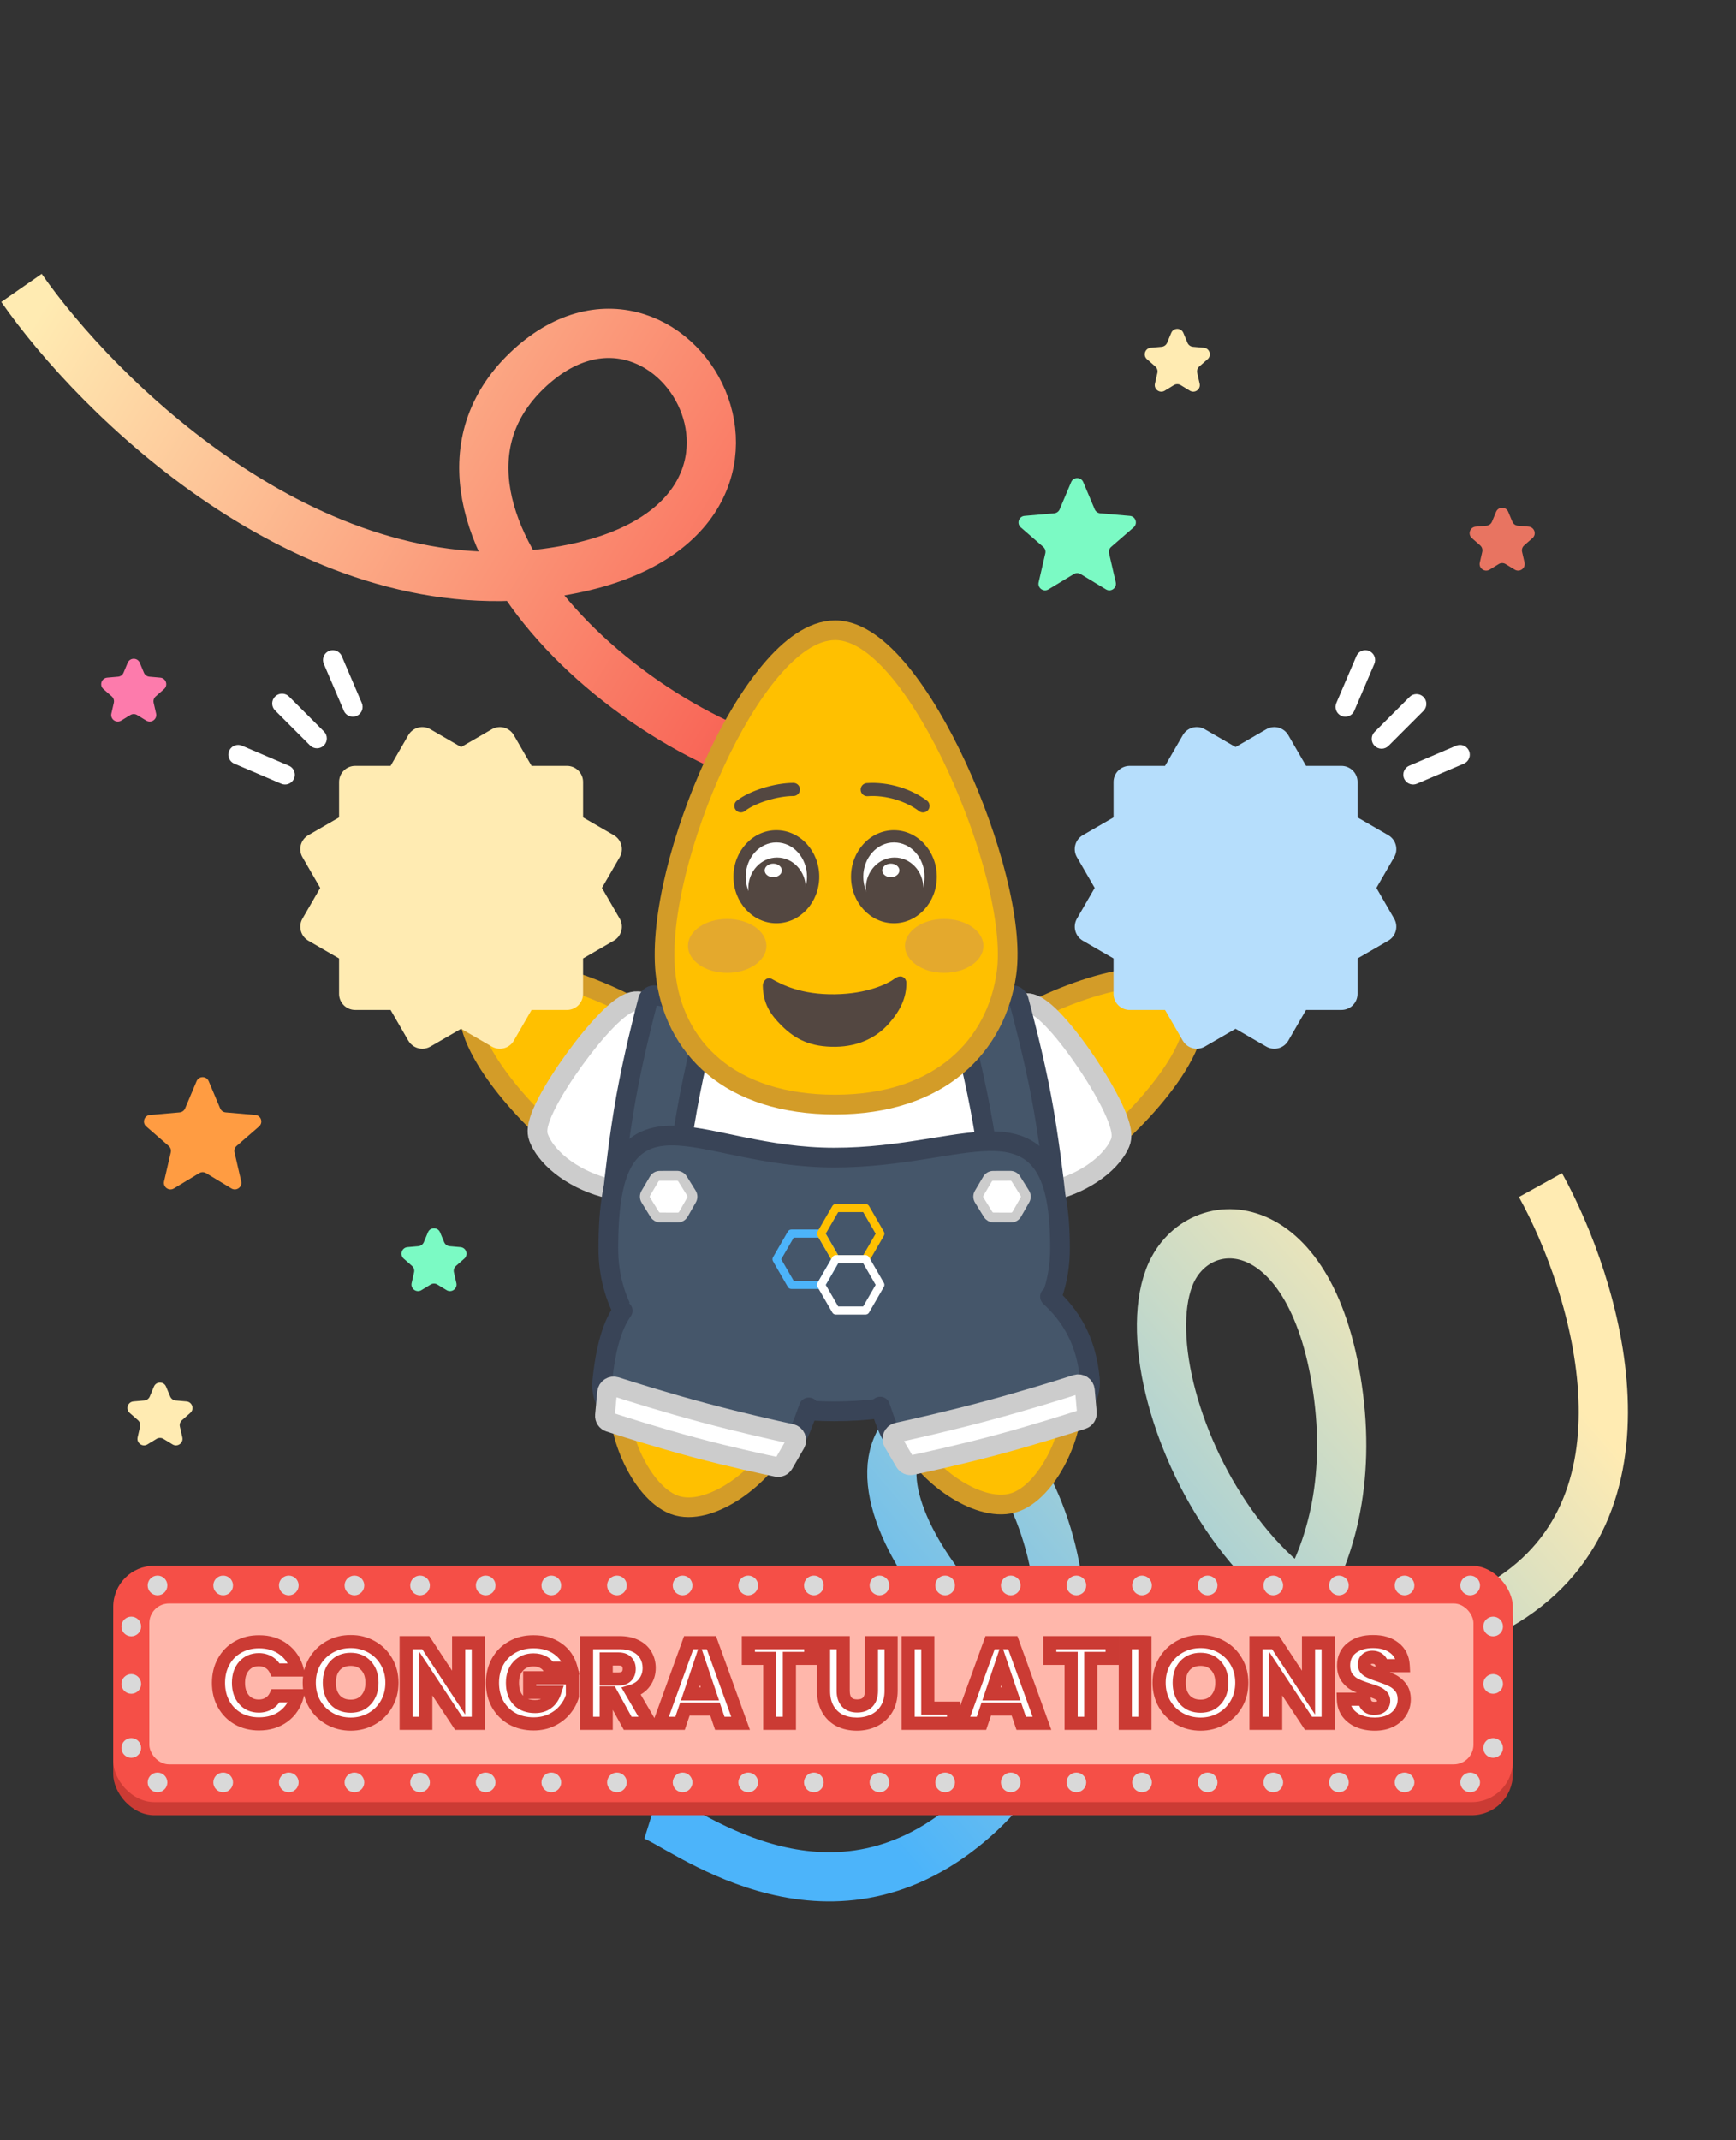 <svg width="1058" height="1304" viewBox="0 0 1058 1304" fill="none" xmlns="http://www.w3.org/2000/svg">
<rect x="0" y="0" width="1058" height="1304" fill="#333333" stroke="none"/>
<path d="M13.099 175.434C58.876 241.303 186.806 368.302 332.308 349.345C514.185 325.649 412.891 142.434 323.275 223.812C229.75 308.74 386.873 460.189 507.824 474.137" stroke="url(#paint0_linear_88_2986)" stroke-width="30"/>
<path d="M938.829 722.058C972.856 783.492 1015.25 920.826 912.619 978.69C784.328 1051.02 684.914 852.102 712.491 778.563C728.346 736.282 798.585 733.924 815.085 845.802C831.586 957.679 767.305 1034 691.631 1040.55C615.957 1047.09 489.399 892.053 568.73 861.734C618.294 842.792 705.402 1019.12 586.937 1113.45C500.005 1182.67 414.734 1111.45 397.183 1105.95" stroke="url(#paint1_linear_88_2986)" stroke-width="30"/>
<path d="M426.459 698.034C435.577 685.026 436.471 670.907 431.427 657.767C426.489 644.902 415.999 633.229 402.715 623.917C389.489 614.647 366.488 603.241 344.796 596.825C333.958 593.619 323.044 591.536 313.624 591.774C304.357 592.009 295.128 594.562 289.762 602.218C284.403 609.862 285.116 619.431 288.013 628.263C290.96 637.247 296.587 646.863 303.249 656.029C316.579 674.367 335.056 692.25 348.307 701.539C361.635 710.88 376.302 716.611 390.178 716.712C404.318 716.814 417.352 711.026 426.459 698.034Z" fill="#FFC000" stroke="#D39C28" stroke-width="12"/>
<path d="M430.841 703.719C446.378 682.321 442.431 658.938 431.806 641.395C426.505 632.642 419.45 625.125 411.991 619.656C404.624 614.255 396.379 610.503 388.66 610.032C386.595 609.906 384.714 610.485 383.266 611.113C381.758 611.766 380.271 612.67 378.855 613.673C376.023 615.678 372.944 618.458 369.819 621.64C363.54 628.032 356.512 636.622 350.075 645.493C343.638 654.365 337.648 663.713 333.511 671.669C331.451 675.629 329.758 679.418 328.724 682.732C328.206 684.389 327.804 686.081 327.645 687.714C327.491 689.281 327.514 691.242 328.256 693.164C331.068 700.443 337.23 707.123 344.695 712.412C352.254 717.768 361.653 722.064 371.678 724.303C391.759 728.786 415.321 725.095 430.841 703.719Z" fill="white" stroke="#CCCCCC" stroke-width="12"/>
<path d="M586.978 701.623C596.045 714.666 608.99 720.372 623.065 720.167C636.843 719.966 651.417 714.143 664.736 704.883C677.998 695.663 696.633 678.004 710.133 659.854C716.879 650.785 722.597 641.258 725.62 632.333C728.594 623.553 729.379 614.01 724.042 606.333C718.713 598.668 709.485 596.039 700.196 595.714C690.747 595.383 679.781 597.35 668.88 600.444C647.071 606.636 623.914 617.816 610.628 627.054C597.264 636.344 586.829 648.137 581.951 661.127C576.981 674.366 577.921 688.596 586.978 701.623Z" fill="#FFC000" stroke="#D39C28" stroke-width="12"/>
<path d="M580.127 703.775C594.858 725.736 618.167 730.091 638.298 726.164C648.341 724.205 657.83 720.174 665.535 715.057C673.145 710.004 679.508 703.558 682.612 696.475C683.442 694.579 683.546 692.614 683.456 691.038C683.363 689.398 683.027 687.69 682.574 686.015C681.668 682.665 680.119 678.817 678.21 674.787C674.373 666.689 668.732 657.131 662.624 648.03C656.516 638.929 649.805 630.085 643.763 623.458C640.756 620.16 637.782 617.265 635.028 615.151C633.651 614.094 632.201 613.134 630.724 612.421C629.306 611.737 627.456 611.082 625.397 611.116C617.595 611.247 609.2 614.728 601.662 619.912C594.028 625.162 586.755 632.504 581.199 641.143C570.068 658.447 565.411 681.838 580.127 703.775Z" fill="white" stroke="#CCCCCC" stroke-width="12"/>
<path d="M642.15 761.063C642.15 820.102 583.276 854.347 510.65 854.347C438.025 854.347 379.15 820.102 379.15 761.063C379.15 659.076 438.025 589.347 510.65 589.347C583.276 589.347 642.15 668.328 642.15 761.063Z" fill="white" stroke="#CCCCCC" stroke-width="12"/>
<path d="M410.751 734.433C410.522 736.781 408.339 738.438 406.018 738.019L376.646 732.711C374.605 732.342 373.185 730.49 373.393 728.425C374.35 718.959 377.207 692.589 381.578 668.401C385.949 644.214 392.503 618.512 394.92 609.309C395.447 607.303 397.425 606.065 399.467 606.434L428.838 611.741C431.16 612.161 432.625 614.477 432.017 616.757C429.529 626.079 423.504 649.596 418.887 675.144C414.27 700.691 411.684 724.83 410.751 734.433Z" fill="#45566A" stroke="#394457" stroke-width="12"/>
<path d="M583.781 616.998C583.155 614.723 584.602 612.395 586.92 611.957L616.248 606.417C618.287 606.032 620.275 607.255 620.818 609.257C623.307 618.44 630.065 644.09 634.627 668.242C639.189 692.394 642.254 718.741 643.286 728.199C643.511 730.262 642.105 732.125 640.067 732.51L610.738 738.05C608.42 738.488 606.224 736.848 605.977 734.502C604.968 724.907 602.191 700.789 597.372 675.279C592.553 649.769 586.342 626.3 583.781 616.998Z" fill="#45566A" stroke="#394457" stroke-width="12"/>
<path d="M508.388 859.89C545.583 859.89 579.741 851.159 604.797 834.421C630.017 817.574 646.018 792.547 646.018 760.776C646.018 737.452 643.191 721.307 636.591 710.805C629.542 699.587 618.89 695.78 606.579 695.34C596.117 694.966 583.536 696.994 569.71 699.222C567.893 699.515 566.054 699.811 564.197 700.106C547.902 702.69 529.337 705.321 508.388 705.321C487.549 705.321 469.066 702.144 452.831 698.852C449.976 698.274 447.162 697.684 444.397 697.104C431.783 694.46 420.203 692.032 410.509 691.874C404.441 691.775 398.595 692.531 393.313 694.928C387.924 697.373 383.515 701.349 380.118 707.016C373.568 717.941 370.757 735.224 370.757 760.776C370.757 792.547 386.759 817.574 411.978 834.421C437.034 851.159 471.192 859.89 508.388 859.89Z" fill="#45566A" stroke="#394457" stroke-width="12"/>
<path d="M421.387 726.978C419.567 724.088 417.758 721.189 415.969 718.291C415.236 717.104 413.938 716.384 412.542 716.392C409.066 716.412 405.589 716.422 402.103 716.423C400.688 716.423 399.377 717.172 398.658 718.393C398.22 719.136 397.784 719.878 397.348 720.619C396.087 722.762 394.831 724.897 393.564 727.029C392.806 728.306 392.816 729.9 393.596 731.169C395.393 734.09 397.199 737.001 399.002 739.908C399.729 741.08 401.01 741.795 402.389 741.799L413.009 741.83C414.446 741.834 415.775 741.067 416.49 739.821C418.158 736.916 419.829 734.002 421.483 731.078C422.209 729.796 422.169 728.222 421.387 726.978Z" fill="white" stroke="#CCCCCC" stroke-width="6"/>
<path d="M624.564 726.978C622.745 724.088 620.936 721.189 619.146 718.291C618.414 717.104 617.115 716.384 615.72 716.392C612.244 716.412 608.767 716.422 605.281 716.423C603.866 716.423 602.555 717.172 601.836 718.393C601.398 719.136 600.962 719.878 600.526 720.619C599.265 722.762 598.009 724.897 596.742 727.029C595.984 728.306 595.994 729.9 596.774 731.169C598.571 734.09 600.377 737.001 602.18 739.908C602.907 741.08 604.187 741.795 605.567 741.799L616.187 741.83C617.624 741.834 618.952 741.067 619.668 739.821C621.335 736.916 623.007 734.002 624.661 731.078C625.386 729.796 625.347 728.222 624.564 726.978Z" fill="white" stroke="#CCCCCC" stroke-width="6"/>
<path d="M500.371 785.345H482.29C481.398 785.345 480.589 784.866 480.143 784.108L471.111 768.474C470.665 767.716 470.665 766.759 471.111 766.001L480.143 750.367C480.589 749.609 481.398 749.131 482.29 749.131H500.371C501.263 749.131 502.072 749.609 502.518 750.367L511.551 766.001C511.996 766.759 511.996 767.716 511.551 768.474L502.518 784.108C502.089 784.866 501.263 785.345 500.371 785.345ZM483.727 780.397H498.935L506.547 767.238L498.935 754.078H483.727L476.114 767.238L483.727 780.397Z" fill="#4CB4FA"/>
<path d="M527.486 769.792H509.404C508.512 769.792 507.703 769.314 507.258 768.555L498.225 752.922C497.779 752.163 497.779 751.207 498.225 750.448L507.258 734.815C507.703 734.056 508.512 733.578 509.404 733.578H527.486C528.377 733.578 529.187 734.056 529.632 734.815L538.665 750.448C539.111 751.207 539.111 752.163 538.665 752.922L529.632 768.555C529.187 769.33 528.377 769.792 527.486 769.792ZM510.841 764.845H526.049L533.662 751.685L526.049 738.525H510.841L503.228 751.685L510.841 764.845Z" fill="#FFC000"/>
<path d="M527.486 800.959H509.404C508.512 800.959 507.703 800.481 507.258 799.722L498.225 784.089C497.779 783.33 497.779 782.374 498.225 781.615L507.258 765.982C507.703 765.223 508.512 764.745 509.404 764.745H527.486C528.377 764.745 529.187 765.223 529.632 765.982L538.665 781.615C539.111 782.374 539.111 783.33 538.665 784.089L529.632 799.722C529.187 800.497 528.377 800.959 527.486 800.959ZM510.841 796.012H526.049L533.662 782.852L526.049 769.692H510.841L503.228 782.852L510.841 796.012Z" fill="white"/>
<path d="M444.391 800.241C429.093 796.141 413.947 797.487 401.712 805.417C389.444 813.369 381.049 827.326 378.047 846.55C375.854 860.591 379.726 876.795 386.091 889.889C389.304 896.5 393.272 902.571 397.699 907.372C402.059 912.101 407.242 916.003 412.962 917.536C418.61 919.049 424.791 918.392 430.702 916.589C436.668 914.77 442.773 911.661 448.537 907.735C460.004 899.924 470.824 888.386 476.836 875.739C485.008 858.547 485.088 841.768 478.737 828.058C472.409 814.397 459.987 804.42 444.391 800.241Z" fill="#FFC000" stroke="#D39C28" stroke-width="12"/>
<path d="M367.073 841.303C373.316 780.348 397.608 779.647 442.524 791.682C487.44 803.717 514.213 816.992 486.764 873.375C475.613 896.281 440.473 885.406 418.956 879.64C397.439 873.875 364.508 866.353 367.073 841.303Z" fill="#45566A"/>
<path d="M492.91 857.512C491.46 861.221 488.79 869.213 486.764 873.375C475.612 896.281 440.473 885.406 418.956 879.64C397.439 873.875 364.508 866.353 367.073 841.303C369.161 820.91 373.27 807.261 379.496 798.577" stroke="#394457" stroke-width="12" stroke-linecap="round"/>
<path d="M482.109 873.581C484.773 874.157 486.104 877.163 484.743 879.525L477.628 891.873C476.771 893.359 475.076 894.135 473.397 893.787C466.062 892.265 445.294 887.822 422.883 881.817C400.554 875.834 379.1 868.972 371.392 866.46C369.624 865.883 368.513 864.162 368.686 862.31L369.993 848.372C370.233 845.811 372.793 844.134 375.242 844.921C384.412 847.868 405.61 854.528 428.548 860.675C451.104 866.718 472.451 871.491 482.109 873.581Z" fill="white" stroke="#CCCCCC" stroke-width="12"/>
<path d="M585.938 799.826C601.438 795.673 616.76 796.872 629.119 804.618C641.544 812.406 650.007 826.203 652.921 845.275C655.051 859.221 650.973 875.32 644.407 888.323C641.09 894.893 637.014 900.925 632.489 905.7C628.027 910.408 622.767 914.27 617.017 915.811C605.919 918.785 592.386 913.835 581.09 906.389C569.497 898.746 558.565 887.395 552.532 874.879C544.324 857.855 544.38 841.182 550.95 827.541C557.484 813.975 570.149 804.057 585.938 799.826Z" fill="#FFC000" stroke="#D39C28" stroke-width="12"/>
<path d="M664.213 839.944C658.337 779.667 633.656 779.159 587.921 791.414C542.186 803.668 514.879 817.011 542.34 872.6C553.497 895.183 589.288 884.152 611.197 878.281C633.107 872.411 666.628 864.715 664.213 839.944Z" fill="#45566A"/>
<path d="M639.909 790.009C652.409 801.509 661.931 816.533 664.214 839.944C666.629 864.715 633.107 872.411 611.198 878.281C589.288 884.152 553.497 895.184 542.34 872.6C539.664 867.183 538.079 861.662 536.41 857.009" stroke="#394457" stroke-width="12" stroke-linecap="round"/>
<path d="M547.007 872.78C544.333 873.363 543.009 876.39 544.395 878.75L551.467 890.795C552.331 892.267 554.022 893.03 555.692 892.68C563.096 891.131 584.293 886.565 607.18 880.432C629.979 874.323 651.891 867.347 659.687 864.82C661.452 864.248 662.566 862.536 662.403 860.689L661.197 847.037C660.971 844.469 658.412 842.777 655.956 843.562C646.655 846.537 625.011 853.308 601.594 859.582C578.579 865.749 556.808 870.644 547.007 872.78Z" fill="white" stroke="#CCCCCC" stroke-width="12"/>
<path d="M508.99 673C540.729 673 565.373 664.197 582.906 649.538C600.436 634.881 610.388 614.757 613.408 592.992C615.533 577.679 612.904 557.067 607.435 535.215C601.927 513.211 593.386 489.357 583.205 467.317C573.041 445.314 561.127 424.867 548.775 409.814C542.601 402.289 536.177 395.939 529.651 391.427C523.154 386.935 516.163 384 508.991 384C501.896 384 494.972 386.758 488.508 391.06C482.027 395.374 475.67 401.459 469.575 408.701C457.384 423.185 445.691 442.949 435.717 464.501C425.725 486.091 417.344 509.723 411.876 532.083C406.431 554.351 403.773 575.77 405.548 592.79C407.898 615.323 417.605 635.54 435.116 650.075C452.596 664.584 477.323 673 508.99 673Z" fill="#FFC000" stroke="#D39C28" stroke-width="12"/>
<path d="M443.182 592.75C456.386 592.75 467.09 585.401 467.09 576.335C467.09 567.269 456.386 559.92 443.182 559.92C429.978 559.92 419.274 567.269 419.274 576.335C419.274 585.401 429.978 592.75 443.182 592.75Z" fill="#E4A92D"/>
<path d="M575.424 592.75C588.628 592.75 599.332 585.401 599.332 576.335C599.332 567.269 588.628 559.92 575.424 559.92C562.22 559.92 551.516 567.269 551.516 576.335C551.516 585.401 562.22 592.75 575.424 592.75Z" fill="#E4A92D"/>
<path d="M544.792 558.803C557.171 558.803 567.206 547.779 567.206 534.181C567.206 520.582 557.171 509.558 544.792 509.558C532.413 509.558 522.378 520.582 522.378 534.181C522.378 547.779 532.413 558.803 544.792 558.803Z" fill="white"/>
<path d="M544.792 562.534C530.372 562.534 518.642 549.82 518.642 534.181C518.642 518.542 530.372 505.828 544.792 505.828C559.211 505.828 570.941 518.542 570.941 534.181C570.941 549.82 559.211 562.534 544.792 562.534ZM544.792 513.289C534.496 513.289 526.113 522.66 526.113 534.181C526.113 545.701 534.496 555.073 544.792 555.073C555.087 555.073 563.47 545.701 563.47 534.181C563.47 522.66 555.087 513.289 544.792 513.289Z" fill="#534741"/>
<path d="M545.209 559.787C554.881 559.787 562.722 551.435 562.722 541.133C562.722 530.831 554.881 522.48 545.209 522.48C535.537 522.48 527.697 530.831 527.697 541.133C527.697 551.435 535.537 559.787 545.209 559.787Z" fill="#534741"/>
<path d="M542.893 534.478C545.782 534.478 548.123 532.627 548.123 530.344C548.123 528.061 545.782 526.211 542.893 526.211C540.005 526.211 537.664 528.061 537.664 530.344C537.664 532.627 540.005 534.478 542.893 534.478Z" fill="white"/>
<path d="M473.15 558.803C485.529 558.803 495.564 547.779 495.564 534.181C495.564 520.582 485.529 509.558 473.15 509.558C460.771 509.558 450.736 520.582 450.736 534.181C450.736 547.779 460.771 558.803 473.15 558.803Z" fill="white"/>
<path d="M473.15 562.534C458.73 562.534 447 549.82 447 534.181C447 518.542 458.73 505.828 473.15 505.828C487.569 505.828 499.299 518.542 499.299 534.181C499.299 549.82 487.569 562.534 473.15 562.534ZM473.15 513.289C462.855 513.289 454.472 522.66 454.472 534.181C454.472 545.701 462.855 555.073 473.15 555.073C483.445 555.073 491.828 545.701 491.828 534.181C491.828 522.66 483.445 513.289 473.15 513.289Z" fill="#534741"/>
<path d="M473.568 559.787C483.24 559.787 491.08 551.435 491.08 541.133C491.08 530.831 483.24 522.48 473.568 522.48C463.896 522.48 456.055 530.831 456.055 541.133C456.055 551.435 463.896 559.787 473.568 559.787Z" fill="#534741"/>
<path d="M471.252 534.478C474.14 534.478 476.482 532.627 476.482 530.344C476.482 528.061 474.14 526.211 471.252 526.211C468.363 526.211 466.022 528.061 466.022 530.344C466.022 532.627 468.363 534.478 471.252 534.478Z" fill="white"/>
<path d="M562.523 491.02C554.023 484.519 540.703 480.218 528.523 481.118" stroke="#534741" stroke-width="8" stroke-linecap="round"/>
<path d="M451.523 490.992C458.487 485.496 473.023 481 483.523 481" stroke="#534741" stroke-width="8" stroke-linecap="round"/>
<path d="M552.37 598.621C552.515 608.133 548.447 616.07 541.591 623.79C534.395 631.894 523.545 637.568 509.464 637.783C493.966 638.021 484.697 633.246 476.199 624.791C469.403 618.028 465.055 611.382 464.888 600.462C464.849 597.963 467.303 594.924 470.327 596.439C476.413 599.862 488.217 606.106 508.974 605.788C528.754 605.485 541.216 599.292 545.332 596.228C549.448 593.163 552.331 596.119 552.37 598.621Z" fill="#534741"/>
<path d="M838.851 541L849.683 522.279C850.985 520.027 851.339 517.349 850.667 514.836C849.996 512.323 848.354 510.179 846.102 508.876L827.362 498.044V476.458C827.362 473.856 826.328 471.36 824.488 469.52C822.648 467.68 820.153 466.646 817.551 466.646H795.975L785.153 447.915C783.846 445.668 781.706 444.025 779.197 443.343C777.953 443.006 776.654 442.919 775.376 443.087C774.097 443.256 772.865 443.676 771.751 444.324L753.011 455.157L734.271 444.315C732.017 443.013 729.339 442.661 726.826 443.334C724.312 444.008 722.169 445.652 720.868 447.906L710.036 466.646H688.461C685.859 466.646 683.363 467.68 681.523 469.52C679.683 471.36 678.649 473.856 678.649 476.458V498.034L659.91 508.866C658.791 509.509 657.811 510.367 657.026 511.39C656.24 512.414 655.664 513.582 655.331 514.828C654.999 516.075 654.915 517.374 655.087 518.653C655.258 519.932 655.68 521.164 656.328 522.279L667.16 541L656.328 559.721C655.033 561.975 654.682 564.65 655.351 567.163C656.02 569.675 657.655 571.822 659.9 573.133L678.64 583.966V605.542C678.64 608.144 679.673 610.64 681.513 612.48C683.353 614.32 685.849 615.354 688.451 615.354H710.036L720.868 634.094C721.737 635.579 722.977 636.812 724.467 637.672C725.957 638.533 727.645 638.99 729.365 639C731.072 639 732.77 638.549 734.281 637.675L753.001 626.843L771.741 637.675C773.994 638.975 776.67 639.327 779.182 638.656C781.695 637.984 783.839 636.344 785.143 634.094L795.965 615.354H817.541C820.143 615.354 822.638 614.32 824.478 612.48C826.318 610.64 827.352 608.144 827.352 605.542V583.966L846.092 573.133C847.208 572.488 848.187 571.63 848.971 570.606C849.755 569.583 850.33 568.415 850.662 567.169C850.995 565.924 851.079 564.625 850.909 563.347C850.739 562.069 850.319 560.836 849.673 559.721L838.851 541Z" fill="#B6DEFC"/>
<path d="M366.851 541L377.683 522.279C378.985 520.027 379.339 517.349 378.667 514.836C377.996 512.323 376.354 510.179 374.102 508.876L355.362 498.044V476.458C355.362 473.856 354.328 471.36 352.488 469.52C350.648 467.68 348.153 466.646 345.551 466.646H323.975L313.153 447.915C311.846 445.668 309.706 444.025 307.197 443.343C305.953 443.006 304.654 442.919 303.376 443.087C302.097 443.256 300.865 443.676 299.751 444.324L281.011 455.157L262.271 444.315C260.017 443.013 257.339 442.661 254.826 443.334C252.312 444.008 250.169 445.652 248.868 447.906L238.036 466.646H216.461C213.859 466.646 211.363 467.68 209.523 469.52C207.683 471.36 206.649 473.856 206.649 476.458V498.034L187.91 508.866C186.791 509.509 185.811 510.367 185.026 511.39C184.24 512.414 183.664 513.582 183.331 514.828C182.999 516.075 182.915 517.374 183.087 518.653C183.258 519.932 183.68 521.164 184.328 522.279L195.16 541L184.328 559.721C183.033 561.975 182.682 564.65 183.351 567.163C184.02 569.675 185.655 571.822 187.9 573.133L206.64 583.966V605.542C206.64 608.144 207.673 610.64 209.513 612.48C211.353 614.32 213.849 615.354 216.451 615.354H238.036L248.868 634.094C249.737 635.579 250.977 636.812 252.467 637.672C253.957 638.533 255.645 638.99 257.365 639C259.072 639 260.77 638.549 262.281 637.675L281.001 626.843L299.741 637.675C301.994 638.975 304.67 639.327 307.182 638.656C309.695 637.984 311.839 636.344 313.143 634.094L323.965 615.354H345.541C348.143 615.354 350.638 614.32 352.478 612.48C354.318 610.64 355.352 608.144 355.352 605.542V583.966L374.092 573.133C375.208 572.488 376.187 571.63 376.971 570.606C377.755 569.583 378.33 568.415 378.662 567.169C378.995 565.924 379.079 564.625 378.909 563.347C378.739 562.069 378.319 560.836 377.673 559.721L366.851 541Z" fill="#FFEBB2"/>
<path d="M638.968 359.108C635.942 360.937 632.206 358.229 633.001 354.785L637.077 337.134C637.409 335.692 636.919 334.184 635.802 333.214L622.123 321.332C619.457 319.016 620.881 314.633 624.4 314.327L642.478 312.755C643.956 312.626 645.241 311.691 645.817 310.325L652.815 293.737C654.19 290.476 658.81 290.476 660.186 293.737L667.183 310.325C667.759 311.691 669.044 312.626 670.522 312.755L688.6 314.327C692.119 314.633 693.543 319.016 690.877 321.332L677.198 333.214C676.081 334.184 675.591 335.692 675.923 337.134L679.999 354.785C680.794 358.229 677.058 360.937 674.032 359.108L658.569 349.762C657.297 348.993 655.703 348.993 654.431 349.762L638.968 359.108Z" fill="#7BFAC4"/>
<path d="M105.968 724.108C102.942 725.937 99.206 723.229 100.001 719.785L104.077 702.134C104.409 700.692 103.919 699.184 102.802 698.214L89.123 686.332C86.457 684.016 87.881 679.633 91.4 679.327L109.478 677.755C110.956 677.626 112.241 676.691 112.817 675.325L119.815 658.737C121.19 655.476 125.81 655.476 127.186 658.737L134.183 675.325C134.759 676.691 136.044 677.626 137.522 677.755L155.6 679.327C159.119 679.633 160.543 684.016 157.877 686.332L144.198 698.214C143.081 699.184 142.591 700.692 142.923 702.134L146.999 719.785C147.794 723.229 144.058 725.937 141.032 724.108L125.569 714.762C124.297 713.993 122.703 713.993 121.431 714.762L105.968 724.108Z" fill="#FF9C42"/>
<path d="M256.851 786.06C253.83 787.903 250.08 785.203 250.869 781.753L252.365 775.209C252.693 773.776 252.209 772.279 251.103 771.31L246.041 766.871C243.393 764.549 244.82 760.186 248.328 759.878L254.951 759.297C256.432 759.167 257.719 758.226 258.292 756.855L260.809 750.832C262.179 747.555 266.821 747.555 268.191 750.832L270.708 756.855C271.281 758.226 272.568 759.167 274.049 759.297L280.672 759.878C284.18 760.186 285.607 764.549 282.959 766.871L277.897 771.31C276.791 772.279 276.307 773.776 276.635 775.209L278.131 781.753C278.92 785.203 275.17 787.903 272.149 786.06L266.583 782.664C265.304 781.884 263.696 781.884 262.417 782.664L256.851 786.06Z" fill="#7BFAC4"/>
<path d="M73.851 439.06C70.83 440.903 67.08 438.203 67.869 434.753L69.365 428.209C69.693 426.776 69.209 425.279 68.103 424.31L63.041 419.871C60.393 417.549 61.82 413.186 65.328 412.878L71.951 412.297C73.432 412.167 74.719 411.226 75.292 409.855L77.809 403.832C79.179 400.555 83.821 400.555 85.191 403.832L87.708 409.855C88.281 411.226 89.568 412.167 91.049 412.297L97.672 412.878C101.18 413.186 102.607 417.549 99.959 419.871L94.897 424.31C93.791 425.279 93.307 426.776 93.635 428.209L95.131 434.753C95.92 438.203 92.17 440.903 89.149 439.06L83.583 435.664C82.304 434.884 80.696 434.884 79.417 435.664L73.851 439.06Z" fill="#FD7BAC"/>
<path d="M89.851 880.06C86.83 881.903 83.08 879.203 83.869 875.753L85.365 869.209C85.693 867.776 85.209 866.279 84.103 865.31L79.041 860.871C76.393 858.549 77.82 854.186 81.328 853.878L87.951 853.297C89.432 853.167 90.719 852.226 91.292 850.855L93.809 844.832C95.179 841.555 99.821 841.555 101.191 844.832L103.708 850.855C104.281 852.226 105.568 853.167 107.049 853.297L113.672 853.878C117.18 854.186 118.607 858.549 115.959 860.871L110.897 865.31C109.791 866.279 109.307 867.776 109.635 869.209L111.131 875.753C111.92 879.203 108.17 881.903 105.149 880.06L99.583 876.664C98.304 875.884 96.696 875.884 95.417 876.664L89.851 880.06Z" fill="#FFEBB2"/>
<path d="M709.851 238.06C706.83 239.903 703.08 237.203 703.869 233.753L705.365 227.209C705.693 225.776 705.209 224.279 704.103 223.31L699.041 218.871C696.393 216.549 697.82 212.186 701.328 211.878L707.951 211.297C709.432 211.167 710.719 210.226 711.292 208.855L713.809 202.832C715.179 199.555 719.821 199.555 721.191 202.832L723.708 208.855C724.281 210.226 725.568 211.167 727.049 211.297L733.672 211.878C737.18 212.186 738.607 216.549 735.959 218.871L730.897 223.31C729.791 224.279 729.307 225.776 729.635 227.209L731.131 233.753C731.92 237.203 728.17 239.903 725.149 238.06L719.583 234.664C718.304 233.884 716.696 233.884 715.417 234.664L709.851 238.06Z" fill="#FFEBB2"/>
<path d="M907.851 347.06C904.83 348.903 901.08 346.203 901.869 342.753L903.365 336.209C903.693 334.776 903.209 333.279 902.103 332.31L897.041 327.871C894.393 325.549 895.82 321.186 899.328 320.878L905.951 320.297C907.432 320.167 908.719 319.226 909.292 317.855L911.809 311.832C913.179 308.555 917.821 308.555 919.191 311.832L921.708 317.855C922.281 319.226 923.568 320.167 925.049 320.297L931.672 320.878C935.18 321.186 936.607 325.549 933.959 327.871L928.897 332.31C927.791 333.279 927.307 334.776 927.635 336.209L929.131 342.753C929.92 346.203 926.17 348.903 923.149 347.06L917.583 343.664C916.304 342.884 914.696 342.884 913.417 343.664L907.851 347.06Z" fill="#E87461"/>
<rect x="69" y="962" width="853" height="144" rx="25" fill="#CB3B34"/>
<rect x="69" y="954" width="853" height="144" rx="25" fill="#F54F47"/>
<rect x="91" y="977" width="807" height="98" rx="12" fill="#FFB7AB"/>
<mask id="path-50-outside-1_88_2986" maskUnits="userSpaceOnUse" x="128.515" y="996" width="732" height="59" fill="black">
<rect fill="white" x="128.515" y="996" width="732" height="59"/>
<path d="M133.15 1025.36C133.15 1020.51 134.2 1016.19 136.3 1012.41C138.4 1008.58 141.317 1005.62 145.05 1003.52C148.83 1001.37 153.1 1000.3 157.86 1000.3C163.694 1000.3 168.687 1001.84 172.84 1004.92C176.994 1008 179.77 1012.2 181.17 1017.52H168.01C167.03 1015.47 165.63 1013.9 163.81 1012.83C162.037 1011.76 160.007 1011.22 157.72 1011.22C154.034 1011.22 151.047 1012.5 148.76 1015.07C146.474 1017.64 145.33 1021.07 145.33 1025.36C145.33 1029.65 146.474 1033.08 148.76 1035.65C151.047 1038.22 154.034 1039.5 157.72 1039.5C160.007 1039.5 162.037 1038.96 163.81 1037.89C165.63 1036.82 167.03 1035.25 168.01 1033.2H181.17C179.77 1038.52 176.994 1042.72 172.84 1045.8C168.687 1048.83 163.694 1050.35 157.86 1050.35C153.1 1050.35 148.83 1049.3 145.05 1047.2C141.317 1045.05 138.4 1042.09 136.3 1038.31C134.2 1034.53 133.15 1030.21 133.15 1025.36ZM213.741 1050.49C209.121 1050.49 204.874 1049.42 201.001 1047.27C197.174 1045.12 194.117 1042.14 191.831 1038.31C189.591 1034.44 188.471 1030.1 188.471 1025.29C188.471 1020.48 189.591 1016.17 191.831 1012.34C194.117 1008.51 197.174 1005.53 201.001 1003.38C204.874 1001.23 209.121 1000.16 213.741 1000.16C218.361 1000.16 222.584 1001.23 226.411 1003.38C230.284 1005.53 233.317 1008.51 235.511 1012.34C237.751 1016.17 238.871 1020.48 238.871 1025.29C238.871 1030.1 237.751 1034.44 235.511 1038.31C233.271 1042.14 230.237 1045.12 226.411 1047.27C222.584 1049.42 218.361 1050.49 213.741 1050.49ZM213.741 1039.57C217.661 1039.57 220.787 1038.26 223.121 1035.65C225.501 1033.04 226.691 1029.58 226.691 1025.29C226.691 1020.95 225.501 1017.5 223.121 1014.93C220.787 1012.32 217.661 1011.01 213.741 1011.01C209.774 1011.01 206.601 1012.29 204.221 1014.86C201.887 1017.43 200.721 1020.9 200.721 1025.29C200.721 1029.63 201.887 1033.11 204.221 1035.72C206.601 1038.29 209.774 1039.57 213.741 1039.57ZM291.49 1050H279.52L259.5 1019.69V1050H247.53V1000.86H259.5L279.52 1031.31V1000.86H291.49V1050ZM334.787 1016.4C333.9 1014.77 332.617 1013.53 330.937 1012.69C329.303 1011.8 327.367 1011.36 325.127 1011.36C321.253 1011.36 318.15 1012.64 315.817 1015.21C313.483 1017.73 312.317 1021.11 312.317 1025.36C312.317 1029.89 313.53 1033.43 315.957 1036C318.43 1038.52 321.813 1039.78 326.107 1039.78C329.047 1039.78 331.52 1039.03 333.527 1037.54C335.58 1036.05 337.073 1033.9 338.007 1031.1H322.817V1022.28H348.857V1033.41C347.97 1036.4 346.453 1039.17 344.307 1041.74C342.207 1044.31 339.523 1046.38 336.257 1047.97C332.99 1049.56 329.303 1050.35 325.197 1050.35C320.343 1050.35 316.003 1049.3 312.177 1047.2C308.397 1045.05 305.433 1042.09 303.287 1038.31C301.187 1034.53 300.137 1030.21 300.137 1025.36C300.137 1020.51 301.187 1016.19 303.287 1012.41C305.433 1008.58 308.397 1005.62 312.177 1003.52C315.957 1001.37 320.273 1000.3 325.127 1000.3C331.007 1000.3 335.953 1001.72 339.967 1004.57C344.027 1007.42 346.71 1011.36 348.017 1016.4H334.787ZM382.547 1050L372.327 1031.45H369.457V1050H357.487V1000.86H377.577C381.45 1000.86 384.74 1001.54 387.447 1002.89C390.2 1004.24 392.254 1006.11 393.607 1008.49C394.96 1010.82 395.637 1013.44 395.637 1016.33C395.637 1019.6 394.704 1022.51 392.837 1025.08C391.017 1027.65 388.31 1029.47 384.717 1030.54L396.057 1050H382.547ZM369.457 1022.98H376.877C379.07 1022.98 380.704 1022.44 381.777 1021.37C382.897 1020.3 383.457 1018.78 383.457 1016.82C383.457 1014.95 382.897 1013.48 381.777 1012.41C380.704 1011.34 379.07 1010.8 376.877 1010.8H369.457V1022.98ZM435.741 1041.32H417.401L414.461 1050H401.931L419.711 1000.86H433.571L451.351 1050H438.681L435.741 1041.32ZM432.661 1032.08L426.571 1014.09L420.551 1032.08H432.661ZM494.112 1000.86V1010.45H481.092V1050H469.122V1010.45H456.102V1000.86H494.112ZM513.88 1000.86V1030.26C513.88 1033.2 514.603 1035.46 516.05 1037.05C517.496 1038.64 519.62 1039.43 522.42 1039.43C525.22 1039.43 527.366 1038.64 528.86 1037.05C530.353 1035.46 531.1 1033.2 531.1 1030.26V1000.86H543.07V1030.19C543.07 1034.58 542.136 1038.29 540.27 1041.32C538.403 1044.35 535.883 1046.64 532.71 1048.18C529.583 1049.72 526.083 1050.49 522.21 1050.49C518.336 1050.49 514.86 1049.74 511.78 1048.25C508.746 1046.71 506.343 1044.42 504.57 1041.39C502.796 1038.31 501.91 1034.58 501.91 1030.19V1000.86H513.88ZM565.445 1040.76H581.125V1050H553.475V1000.86H565.445V1040.76ZM619.425 1041.32H601.085L598.145 1050H585.615L603.395 1000.86H617.255L635.035 1050H622.365L619.425 1041.32ZM616.345 1032.08L610.255 1014.09L604.235 1032.08H616.345ZM677.796 1000.86V1010.45H664.776V1050H652.806V1010.45H639.786V1000.86H677.796ZM697.773 1000.86V1050H685.803V1000.86H697.773ZM731.688 1050.49C727.068 1050.49 722.821 1049.42 718.948 1047.27C715.121 1045.12 712.064 1042.14 709.778 1038.31C707.538 1034.44 706.418 1030.1 706.418 1025.29C706.418 1020.48 707.538 1016.17 709.778 1012.34C712.064 1008.51 715.121 1005.53 718.948 1003.38C722.821 1001.23 727.068 1000.16 731.688 1000.16C736.308 1000.16 740.531 1001.23 744.358 1003.38C748.231 1005.53 751.264 1008.51 753.458 1012.34C755.698 1016.17 756.818 1020.48 756.818 1025.29C756.818 1030.1 755.698 1034.44 753.458 1038.31C751.218 1042.14 748.184 1045.12 744.358 1047.27C740.531 1049.42 736.308 1050.49 731.688 1050.49ZM731.688 1039.57C735.608 1039.57 738.734 1038.26 741.068 1035.65C743.448 1033.04 744.638 1029.58 744.638 1025.29C744.638 1020.95 743.448 1017.5 741.068 1014.93C738.734 1012.32 735.608 1011.01 731.688 1011.01C727.721 1011.01 724.548 1012.29 722.168 1014.86C719.834 1017.43 718.668 1020.9 718.668 1025.29C718.668 1029.63 719.834 1033.11 722.168 1035.72C724.548 1038.29 727.721 1039.57 731.688 1039.57ZM809.437 1050H797.467L777.447 1019.69V1050H765.477V1000.86H777.447L797.467 1031.31V1000.86H809.437V1050ZM837.894 1050.49C834.3 1050.49 831.08 1049.91 828.234 1048.74C825.387 1047.57 823.1 1045.85 821.374 1043.56C819.694 1041.27 818.807 1038.52 818.714 1035.3H831.454C831.64 1037.12 832.27 1038.52 833.344 1039.5C834.417 1040.43 835.817 1040.9 837.544 1040.9C839.317 1040.9 840.717 1040.5 841.744 1039.71C842.77 1038.87 843.284 1037.73 843.284 1036.28C843.284 1035.07 842.864 1034.06 842.024 1033.27C841.23 1032.48 840.227 1031.82 839.014 1031.31C837.847 1030.8 836.167 1030.21 833.974 1029.56C830.8 1028.58 828.21 1027.6 826.204 1026.62C824.197 1025.64 822.47 1024.19 821.024 1022.28C819.577 1020.37 818.854 1017.87 818.854 1014.79C818.854 1010.22 820.51 1006.65 823.824 1004.08C827.137 1001.47 831.454 1000.16 836.774 1000.16C842.187 1000.16 846.55 1001.47 849.864 1004.08C853.177 1006.65 854.95 1010.24 855.184 1014.86H842.234C842.14 1013.27 841.557 1012.04 840.484 1011.15C839.41 1010.22 838.034 1009.75 836.354 1009.75C834.907 1009.75 833.74 1010.15 832.854 1010.94C831.967 1011.69 831.524 1012.78 831.524 1014.23C831.524 1015.82 832.27 1017.05 833.764 1017.94C835.257 1018.83 837.59 1019.78 840.764 1020.81C843.937 1021.88 846.504 1022.91 848.464 1023.89C850.47 1024.87 852.197 1026.29 853.644 1028.16C855.09 1030.03 855.814 1032.43 855.814 1035.37C855.814 1038.17 855.09 1040.71 853.644 1043C852.244 1045.29 850.19 1047.11 847.484 1048.46C844.777 1049.81 841.58 1050.49 837.894 1050.49Z"/>
</mask>
<path d="M133.15 1025.36C133.15 1020.51 134.2 1016.19 136.3 1012.41C138.4 1008.58 141.317 1005.62 145.05 1003.52C148.83 1001.37 153.1 1000.3 157.86 1000.3C163.694 1000.3 168.687 1001.84 172.84 1004.92C176.994 1008 179.77 1012.2 181.17 1017.52H168.01C167.03 1015.47 165.63 1013.9 163.81 1012.83C162.037 1011.76 160.007 1011.22 157.72 1011.22C154.034 1011.22 151.047 1012.5 148.76 1015.07C146.474 1017.64 145.33 1021.07 145.33 1025.36C145.33 1029.65 146.474 1033.08 148.76 1035.65C151.047 1038.22 154.034 1039.5 157.72 1039.5C160.007 1039.5 162.037 1038.96 163.81 1037.89C165.63 1036.82 167.03 1035.25 168.01 1033.2H181.17C179.77 1038.52 176.994 1042.72 172.84 1045.8C168.687 1048.83 163.694 1050.35 157.86 1050.35C153.1 1050.35 148.83 1049.3 145.05 1047.2C141.317 1045.05 138.4 1042.09 136.3 1038.31C134.2 1034.53 133.15 1030.21 133.15 1025.36ZM213.741 1050.49C209.121 1050.49 204.874 1049.42 201.001 1047.27C197.174 1045.12 194.117 1042.14 191.831 1038.31C189.591 1034.44 188.471 1030.1 188.471 1025.29C188.471 1020.48 189.591 1016.17 191.831 1012.34C194.117 1008.51 197.174 1005.53 201.001 1003.38C204.874 1001.23 209.121 1000.16 213.741 1000.16C218.361 1000.16 222.584 1001.23 226.411 1003.38C230.284 1005.53 233.317 1008.51 235.511 1012.34C237.751 1016.17 238.871 1020.48 238.871 1025.29C238.871 1030.1 237.751 1034.44 235.511 1038.31C233.271 1042.14 230.237 1045.12 226.411 1047.27C222.584 1049.42 218.361 1050.49 213.741 1050.49ZM213.741 1039.57C217.661 1039.57 220.787 1038.26 223.121 1035.65C225.501 1033.04 226.691 1029.58 226.691 1025.29C226.691 1020.95 225.501 1017.5 223.121 1014.93C220.787 1012.32 217.661 1011.01 213.741 1011.01C209.774 1011.01 206.601 1012.29 204.221 1014.86C201.887 1017.43 200.721 1020.9 200.721 1025.29C200.721 1029.63 201.887 1033.11 204.221 1035.72C206.601 1038.29 209.774 1039.57 213.741 1039.57ZM291.49 1050H279.52L259.5 1019.69V1050H247.53V1000.86H259.5L279.52 1031.31V1000.86H291.49V1050ZM334.787 1016.4C333.9 1014.77 332.617 1013.53 330.937 1012.69C329.303 1011.8 327.367 1011.36 325.127 1011.36C321.253 1011.36 318.15 1012.64 315.817 1015.21C313.483 1017.73 312.317 1021.11 312.317 1025.36C312.317 1029.89 313.53 1033.43 315.957 1036C318.43 1038.52 321.813 1039.78 326.107 1039.78C329.047 1039.78 331.52 1039.03 333.527 1037.54C335.58 1036.05 337.073 1033.9 338.007 1031.1H322.817V1022.28H348.857V1033.41C347.97 1036.4 346.453 1039.17 344.307 1041.74C342.207 1044.31 339.523 1046.38 336.257 1047.97C332.99 1049.56 329.303 1050.35 325.197 1050.35C320.343 1050.35 316.003 1049.3 312.177 1047.2C308.397 1045.05 305.433 1042.09 303.287 1038.31C301.187 1034.53 300.137 1030.21 300.137 1025.36C300.137 1020.51 301.187 1016.19 303.287 1012.41C305.433 1008.58 308.397 1005.62 312.177 1003.52C315.957 1001.37 320.273 1000.3 325.127 1000.3C331.007 1000.3 335.953 1001.72 339.967 1004.57C344.027 1007.42 346.71 1011.36 348.017 1016.4H334.787ZM382.547 1050L372.327 1031.45H369.457V1050H357.487V1000.86H377.577C381.45 1000.86 384.74 1001.54 387.447 1002.89C390.2 1004.24 392.254 1006.11 393.607 1008.49C394.96 1010.82 395.637 1013.44 395.637 1016.33C395.637 1019.6 394.704 1022.51 392.837 1025.08C391.017 1027.65 388.31 1029.47 384.717 1030.54L396.057 1050H382.547ZM369.457 1022.98H376.877C379.07 1022.98 380.704 1022.44 381.777 1021.37C382.897 1020.3 383.457 1018.78 383.457 1016.82C383.457 1014.95 382.897 1013.48 381.777 1012.41C380.704 1011.34 379.07 1010.8 376.877 1010.8H369.457V1022.98ZM435.741 1041.32H417.401L414.461 1050H401.931L419.711 1000.86H433.571L451.351 1050H438.681L435.741 1041.32ZM432.661 1032.08L426.571 1014.09L420.551 1032.08H432.661ZM494.112 1000.86V1010.45H481.092V1050H469.122V1010.45H456.102V1000.86H494.112ZM513.88 1000.86V1030.26C513.88 1033.2 514.603 1035.46 516.05 1037.05C517.496 1038.64 519.62 1039.43 522.42 1039.43C525.22 1039.43 527.366 1038.64 528.86 1037.05C530.353 1035.46 531.1 1033.2 531.1 1030.26V1000.86H543.07V1030.19C543.07 1034.58 542.136 1038.29 540.27 1041.32C538.403 1044.35 535.883 1046.64 532.71 1048.18C529.583 1049.72 526.083 1050.49 522.21 1050.49C518.336 1050.49 514.86 1049.74 511.78 1048.25C508.746 1046.71 506.343 1044.42 504.57 1041.39C502.796 1038.31 501.91 1034.58 501.91 1030.19V1000.86H513.88ZM565.445 1040.76H581.125V1050H553.475V1000.86H565.445V1040.76ZM619.425 1041.32H601.085L598.145 1050H585.615L603.395 1000.86H617.255L635.035 1050H622.365L619.425 1041.32ZM616.345 1032.08L610.255 1014.09L604.235 1032.08H616.345ZM677.796 1000.86V1010.45H664.776V1050H652.806V1010.45H639.786V1000.86H677.796ZM697.773 1000.86V1050H685.803V1000.86H697.773ZM731.688 1050.49C727.068 1050.49 722.821 1049.42 718.948 1047.27C715.121 1045.12 712.064 1042.14 709.778 1038.31C707.538 1034.44 706.418 1030.1 706.418 1025.29C706.418 1020.48 707.538 1016.17 709.778 1012.34C712.064 1008.51 715.121 1005.53 718.948 1003.38C722.821 1001.23 727.068 1000.16 731.688 1000.16C736.308 1000.16 740.531 1001.23 744.358 1003.38C748.231 1005.53 751.264 1008.51 753.458 1012.34C755.698 1016.17 756.818 1020.48 756.818 1025.29C756.818 1030.1 755.698 1034.44 753.458 1038.31C751.218 1042.14 748.184 1045.12 744.358 1047.27C740.531 1049.42 736.308 1050.49 731.688 1050.49ZM731.688 1039.57C735.608 1039.57 738.734 1038.26 741.068 1035.65C743.448 1033.04 744.638 1029.58 744.638 1025.29C744.638 1020.95 743.448 1017.5 741.068 1014.93C738.734 1012.32 735.608 1011.01 731.688 1011.01C727.721 1011.01 724.548 1012.29 722.168 1014.86C719.834 1017.43 718.668 1020.9 718.668 1025.29C718.668 1029.63 719.834 1033.11 722.168 1035.72C724.548 1038.29 727.721 1039.57 731.688 1039.57ZM809.437 1050H797.467L777.447 1019.69V1050H765.477V1000.86H777.447L797.467 1031.31V1000.86H809.437V1050ZM837.894 1050.49C834.3 1050.49 831.08 1049.91 828.234 1048.74C825.387 1047.57 823.1 1045.85 821.374 1043.56C819.694 1041.27 818.807 1038.52 818.714 1035.3H831.454C831.64 1037.12 832.27 1038.52 833.344 1039.5C834.417 1040.43 835.817 1040.9 837.544 1040.9C839.317 1040.9 840.717 1040.5 841.744 1039.71C842.77 1038.87 843.284 1037.73 843.284 1036.28C843.284 1035.07 842.864 1034.06 842.024 1033.27C841.23 1032.48 840.227 1031.82 839.014 1031.31C837.847 1030.8 836.167 1030.21 833.974 1029.56C830.8 1028.58 828.21 1027.6 826.204 1026.62C824.197 1025.64 822.47 1024.19 821.024 1022.28C819.577 1020.37 818.854 1017.87 818.854 1014.79C818.854 1010.22 820.51 1006.65 823.824 1004.08C827.137 1001.47 831.454 1000.16 836.774 1000.16C842.187 1000.16 846.55 1001.47 849.864 1004.08C853.177 1006.65 854.95 1010.24 855.184 1014.86H842.234C842.14 1013.27 841.557 1012.04 840.484 1011.15C839.41 1010.22 838.034 1009.75 836.354 1009.75C834.907 1009.75 833.74 1010.15 832.854 1010.94C831.967 1011.69 831.524 1012.78 831.524 1014.23C831.524 1015.82 832.27 1017.05 833.764 1017.94C835.257 1018.83 837.59 1019.78 840.764 1020.81C843.937 1021.88 846.504 1022.91 848.464 1023.89C850.47 1024.87 852.197 1026.29 853.644 1028.16C855.09 1030.03 855.814 1032.43 855.814 1035.37C855.814 1038.17 855.09 1040.71 853.644 1043C852.244 1045.29 850.19 1047.11 847.484 1048.46C844.777 1049.81 841.58 1050.49 837.894 1050.49Z" fill="white"/>
<path d="M136.3 1012.41L139.797 1014.35L139.802 1014.34L139.807 1014.33L136.3 1012.41ZM145.05 1003.52L147.011 1007.01L147.018 1007L147.026 1007L145.05 1003.52ZM172.84 1004.92L175.223 1001.71L175.223 1001.71L172.84 1004.92ZM181.17 1017.52V1021.52H186.359L185.039 1016.5L181.17 1017.52ZM168.01 1017.52L164.4 1019.24L165.487 1021.52H168.01V1017.52ZM163.81 1012.83L161.739 1016.25L161.759 1016.26L161.778 1016.28L163.81 1012.83ZM148.76 1015.07L151.747 1017.73L151.747 1017.73L148.76 1015.07ZM163.81 1037.89L161.778 1034.44L161.759 1034.46L161.739 1034.47L163.81 1037.89ZM168.01 1033.2V1029.2H165.487L164.4 1031.48L168.01 1033.2ZM181.17 1033.2L185.039 1034.22L186.359 1029.2H181.17V1033.2ZM172.84 1045.8L175.199 1049.03L175.211 1049.02L175.223 1049.01L172.84 1045.8ZM145.05 1047.2L143.056 1050.67L143.082 1050.68L143.108 1050.7L145.05 1047.2ZM136.3 1038.31L139.797 1036.37L139.797 1036.37L136.3 1038.31ZM137.15 1025.36C137.15 1021.1 138.066 1017.47 139.797 1014.35L132.804 1010.47C130.335 1014.91 129.15 1019.91 129.15 1025.36H137.15ZM139.807 1014.33C141.555 1011.15 143.942 1008.73 147.011 1007.01L143.089 1000.03C138.692 1002.51 135.246 1006.02 132.794 1010.49L139.807 1014.33ZM147.026 1007C150.147 1005.23 153.725 1004.3 157.86 1004.3V996.3C152.475 996.3 147.513 997.521 143.075 1000.04L147.026 1007ZM157.86 1004.3C162.951 1004.3 167.08 1005.63 170.458 1008.13L175.223 1001.71C170.293 998.051 164.437 996.3 157.86 996.3V1004.3ZM170.458 1008.13C173.832 1010.64 176.117 1014.04 177.302 1018.54L185.039 1016.5C183.423 1010.36 180.155 1005.36 175.223 1001.71L170.458 1008.13ZM181.17 1013.52H168.01V1021.52H181.17V1013.52ZM171.62 1015.8C170.325 1013.08 168.401 1010.89 165.842 1009.38L161.778 1016.28C162.859 1016.91 163.736 1017.85 164.4 1019.24L171.62 1015.8ZM165.881 1009.41C163.42 1007.92 160.659 1007.22 157.72 1007.22V1015.22C159.354 1015.22 160.654 1015.6 161.739 1016.25L165.881 1009.41ZM157.72 1007.22C152.986 1007.22 148.879 1008.92 145.774 1012.41L151.747 1017.73C153.215 1016.08 155.081 1015.22 157.72 1015.22V1007.22ZM145.774 1012.41C142.683 1015.88 141.33 1020.34 141.33 1025.36H149.33C149.33 1021.79 150.264 1019.4 151.747 1017.73L145.774 1012.41ZM141.33 1025.36C141.33 1030.38 142.683 1034.84 145.774 1038.31L151.747 1032.99C150.264 1031.32 149.33 1028.93 149.33 1025.36H141.33ZM145.774 1038.31C148.879 1041.8 152.986 1043.5 157.72 1043.5V1035.5C155.081 1035.5 153.215 1034.64 151.747 1032.99L145.774 1038.31ZM157.72 1043.5C160.659 1043.5 163.42 1042.8 165.881 1041.31L161.739 1034.47C160.654 1035.12 159.354 1035.5 157.72 1035.5V1043.5ZM165.842 1041.34C168.401 1039.83 170.325 1037.64 171.62 1034.92L164.4 1031.48C163.736 1032.87 162.859 1033.81 161.778 1034.44L165.842 1041.34ZM168.01 1037.2H181.17V1029.2H168.01V1037.2ZM177.302 1032.18C176.117 1036.68 173.832 1040.08 170.458 1042.59L175.223 1049.01C180.155 1045.36 183.423 1040.36 185.039 1034.22L177.302 1032.18ZM170.481 1042.57C167.103 1045.04 162.964 1046.35 157.86 1046.35V1054.35C164.423 1054.35 170.271 1052.63 175.199 1049.03L170.481 1042.57ZM157.86 1046.35C153.71 1046.35 150.12 1045.44 146.993 1043.7L143.108 1050.7C147.54 1053.16 152.491 1054.35 157.86 1054.35V1046.35ZM147.044 1043.73C143.944 1041.95 141.545 1039.51 139.797 1036.37L132.804 1040.25C135.255 1044.67 138.69 1048.16 143.056 1050.67L147.044 1043.73ZM139.797 1036.37C138.066 1033.25 137.15 1029.62 137.15 1025.36H129.15C129.15 1030.81 130.335 1035.81 132.804 1040.25L139.797 1036.37ZM201.001 1047.27L199.044 1050.76L199.053 1050.76L199.062 1050.77L201.001 1047.27ZM191.831 1038.31L188.368 1040.31L188.382 1040.34L188.397 1040.36L191.831 1038.31ZM191.831 1012.34L188.397 1010.29L188.388 1010.3L188.378 1010.32L191.831 1012.34ZM201.001 1003.38L199.062 999.881L199.053 999.886L199.044 999.891L201.001 1003.38ZM226.411 1003.38L224.454 1006.87L224.463 1006.87L224.472 1006.88L226.411 1003.38ZM235.511 1012.34L232.04 1014.33L232.049 1014.34L232.058 1014.36L235.511 1012.34ZM235.511 1038.31L238.963 1040.33L238.968 1040.32L238.973 1040.31L235.511 1038.31ZM226.411 1047.27L228.368 1050.76L228.368 1050.76L226.411 1047.27ZM223.121 1035.65L220.163 1032.96L220.15 1032.97L220.137 1032.99L223.121 1035.65ZM223.121 1014.93L220.137 1017.59L220.162 1017.62L220.187 1017.65L223.121 1014.93ZM204.221 1014.86L201.287 1012.14L201.274 1012.15L201.261 1012.17L204.221 1014.86ZM204.221 1035.72L201.237 1038.38L201.262 1038.41L201.287 1038.44L204.221 1035.72ZM213.741 1046.49C209.768 1046.49 206.193 1045.57 202.94 1043.77L199.062 1050.77C203.554 1053.26 208.473 1054.49 213.741 1054.49V1046.49ZM202.958 1043.78C199.75 1041.98 197.199 1039.5 195.264 1036.26L188.397 1040.36C191.036 1044.78 194.597 1048.26 199.044 1050.76L202.958 1043.78ZM195.293 1036.31C193.431 1033.09 192.471 1029.45 192.471 1025.29H184.471C184.471 1030.75 185.75 1035.79 188.368 1040.31L195.293 1036.31ZM192.471 1025.29C192.471 1021.13 193.431 1017.52 195.283 1014.36L188.378 1010.32C185.75 1014.81 184.471 1019.83 184.471 1025.29H192.471ZM195.264 1014.39C197.199 1011.15 199.75 1008.67 202.958 1006.87L199.044 999.891C194.597 1002.39 191.036 1005.87 188.397 1010.29L195.264 1014.39ZM202.94 1006.88C206.193 1005.08 209.768 1004.16 213.741 1004.16V996.16C208.473 996.16 203.554 997.391 199.062 999.881L202.94 1006.88ZM213.741 1004.16C217.713 1004.16 221.257 1005.08 224.454 1006.87L228.368 999.891C223.911 997.391 219.008 996.16 213.741 996.16V1004.16ZM224.472 1006.88C227.709 1008.67 230.211 1011.14 232.04 1014.33L238.981 1010.35C236.423 1005.89 232.859 1002.38 228.35 999.881L224.472 1006.88ZM232.058 1014.36C233.91 1017.52 234.871 1021.13 234.871 1025.29H242.871C242.871 1019.83 241.591 1014.81 238.963 1010.32L232.058 1014.36ZM234.871 1025.29C234.871 1029.45 233.91 1033.09 232.048 1036.31L238.973 1040.31C241.591 1035.79 242.871 1030.75 242.871 1025.29H234.871ZM232.058 1036.29C230.174 1039.51 227.653 1041.99 224.454 1043.78L228.368 1050.76C232.821 1048.26 236.367 1044.76 238.963 1040.33L232.058 1036.29ZM224.454 1043.78C221.257 1045.57 217.713 1046.49 213.741 1046.49V1054.49C219.008 1054.49 223.911 1053.26 228.368 1050.76L224.454 1043.78ZM213.741 1043.57C218.649 1043.57 222.917 1041.88 226.104 1038.31L220.137 1032.99C218.657 1034.64 216.672 1035.57 213.741 1035.57V1043.57ZM226.078 1038.34C229.266 1034.84 230.691 1030.35 230.691 1025.29H222.691C222.691 1028.81 221.735 1031.23 220.163 1032.96L226.078 1038.34ZM230.691 1025.29C230.691 1020.19 229.274 1015.68 226.054 1012.21L220.187 1017.65C221.727 1019.31 222.691 1021.71 222.691 1025.29H230.691ZM226.104 1012.27C222.917 1008.7 218.649 1007.01 213.741 1007.01V1015.01C216.672 1015.01 218.657 1015.94 220.137 1017.59L226.104 1012.27ZM213.741 1007.01C208.824 1007.01 204.529 1008.64 201.287 1012.14L207.154 1017.58C208.672 1015.94 210.724 1015.01 213.741 1015.01V1007.01ZM201.261 1012.17C198.095 1015.65 196.721 1020.18 196.721 1025.29H204.721C204.721 1021.63 205.68 1019.2 207.18 1017.55L201.261 1012.17ZM196.721 1025.29C196.721 1030.37 198.103 1034.87 201.237 1038.38L207.204 1033.06C205.672 1031.34 204.721 1028.89 204.721 1025.29H196.721ZM201.287 1038.44C204.529 1041.94 208.824 1043.57 213.741 1043.57V1035.57C210.724 1035.57 208.672 1034.64 207.154 1033L201.287 1038.44ZM291.49 1050V1054H295.49V1050H291.49ZM279.52 1050L276.182 1052.2L277.368 1054H279.52V1050ZM259.5 1019.69L262.837 1017.49L255.5 1006.38V1019.69H259.5ZM259.5 1050V1054H263.5V1050H259.5ZM247.53 1050H243.53V1054H247.53V1050ZM247.53 1000.86V996.86H243.53V1000.86H247.53ZM259.5 1000.86L262.842 998.663L261.657 996.86H259.5V1000.86ZM279.52 1031.31L276.178 1033.51L283.52 1044.67V1031.31H279.52ZM279.52 1000.86V996.86H275.52V1000.86H279.52ZM291.49 1000.86H295.49V996.86H291.49V1000.86ZM291.49 1046H279.52V1054H291.49V1046ZM282.857 1047.8L262.837 1017.49L256.162 1021.89L276.182 1052.2L282.857 1047.8ZM255.5 1019.69V1050H263.5V1019.69H255.5ZM259.5 1046H247.53V1054H259.5V1046ZM251.53 1050V1000.86H243.53V1050H251.53ZM247.53 1004.86H259.5V996.86H247.53V1004.86ZM256.158 1003.06L276.178 1033.51L282.862 1029.11L262.842 998.663L256.158 1003.06ZM283.52 1031.31V1000.86H275.52V1031.31H283.52ZM279.52 1004.86H291.49V996.86H279.52V1004.86ZM287.49 1000.86V1050H295.49V1000.86H287.49ZM334.787 1016.4L331.271 1018.31L332.407 1020.4H334.787V1016.4ZM330.937 1012.69L329.028 1016.21L329.087 1016.24L329.148 1016.27L330.937 1012.69ZM315.817 1015.21L318.752 1017.93L318.764 1017.91L318.776 1017.9L315.817 1015.21ZM315.957 1036L313.05 1038.75L313.076 1038.78L313.102 1038.8L315.957 1036ZM333.527 1037.54L331.174 1034.31L331.156 1034.32L331.139 1034.33L333.527 1037.54ZM338.007 1031.1L341.801 1032.36L343.556 1027.1H338.007V1031.1ZM322.817 1031.1H318.817V1035.1H322.817V1031.1ZM322.817 1022.28V1018.28H318.817V1022.28H322.817ZM348.857 1022.28H352.857V1018.28H348.857V1022.28ZM348.857 1033.41L352.691 1034.55L352.857 1033.99V1033.41H348.857ZM344.307 1041.74L341.238 1039.17L341.224 1039.19L341.211 1039.21L344.307 1041.74ZM336.257 1047.97L334.509 1044.37L334.509 1044.37L336.257 1047.97ZM312.177 1047.2L310.201 1050.68L310.227 1050.69L310.252 1050.71L312.177 1047.2ZM303.287 1038.31L299.79 1040.25L299.799 1040.27L299.808 1040.29L303.287 1038.31ZM303.287 1012.41L299.798 1010.45L299.794 1010.46L299.79 1010.47L303.287 1012.41ZM312.177 1003.52L314.119 1007.02L314.136 1007.01L314.152 1007L312.177 1003.52ZM339.967 1004.57L337.652 1007.83L337.661 1007.84L337.67 1007.85L339.967 1004.57ZM348.017 1016.4V1020.4H353.186L351.889 1015.4L348.017 1016.4ZM338.302 1014.49C337.02 1012.13 335.13 1010.31 332.725 1009.11L329.148 1016.27C330.103 1016.75 330.78 1017.4 331.271 1018.31L338.302 1014.49ZM332.845 1009.17C330.517 1007.91 327.897 1007.36 325.127 1007.36V1015.36C326.836 1015.36 328.09 1015.7 329.028 1016.21L332.845 1009.17ZM325.127 1007.36C320.272 1007.36 316.041 1009.02 312.857 1012.52L318.776 1017.9C320.259 1016.27 322.234 1015.36 325.127 1015.36V1007.36ZM312.881 1012.49C309.711 1015.92 308.317 1020.36 308.317 1025.36H316.317C316.317 1021.87 317.256 1019.54 318.752 1017.93L312.881 1012.49ZM308.317 1025.36C308.317 1030.61 309.74 1035.25 313.05 1038.75L318.863 1033.25C317.32 1031.62 316.317 1029.16 316.317 1025.36H308.317ZM313.102 1038.8C316.485 1042.25 320.987 1043.78 326.107 1043.78V1035.78C322.639 1035.78 320.375 1034.79 318.811 1033.2L313.102 1038.8ZM326.107 1043.78C329.751 1043.78 333.102 1042.84 335.915 1040.75L331.139 1034.33C329.938 1035.22 328.342 1035.78 326.107 1035.78V1043.78ZM335.879 1040.77C338.712 1038.71 340.649 1035.82 341.801 1032.36L334.212 1029.84C333.498 1031.98 332.448 1033.38 331.174 1034.31L335.879 1040.77ZM338.007 1027.1H322.817V1035.1H338.007V1027.1ZM326.817 1031.1V1022.28H318.817V1031.1H326.817ZM322.817 1026.28H348.857V1018.28H322.817V1026.28ZM344.857 1022.28V1033.41H352.857V1022.28H344.857ZM345.022 1032.27C344.302 1034.7 343.061 1036.99 341.238 1039.17L347.375 1044.31C349.845 1041.35 351.638 1038.1 352.691 1034.55L345.022 1032.27ZM341.211 1039.21C339.511 1041.28 337.304 1043.01 334.509 1044.37L338.004 1051.57C341.742 1049.75 344.902 1047.33 347.402 1044.27L341.211 1039.21ZM334.509 1044.37C331.854 1045.66 328.777 1046.35 325.197 1046.35V1054.35C329.829 1054.35 334.126 1053.45 338.004 1051.57L334.509 1044.37ZM325.197 1046.35C320.939 1046.35 317.274 1045.43 314.101 1043.69L310.252 1050.71C314.732 1053.17 319.747 1054.35 325.197 1054.35V1046.35ZM314.152 1043.72C310.999 1041.93 308.555 1039.49 306.765 1036.33L299.808 1040.29C302.311 1044.69 305.794 1048.18 310.201 1050.68L314.152 1043.72ZM306.783 1036.37C305.052 1033.25 304.137 1029.62 304.137 1025.36H296.137C296.137 1030.81 297.321 1035.81 299.79 1040.25L306.783 1036.37ZM304.137 1025.36C304.137 1021.1 305.052 1017.47 306.783 1014.35L299.79 1010.47C297.321 1014.91 296.137 1019.91 296.137 1025.36H304.137ZM306.775 1014.37C308.565 1011.18 310.997 1008.75 314.119 1007.02L310.234 1000.02C305.796 1002.49 302.302 1005.99 299.798 1010.45L306.775 1014.37ZM314.152 1007C317.262 1005.23 320.883 1004.3 325.127 1004.3V996.3C319.663 996.3 314.651 997.515 310.201 1000.04L314.152 1007ZM325.127 1004.3C330.343 1004.3 334.439 1005.55 337.652 1007.83L342.281 1001.31C337.468 997.893 331.67 996.3 325.127 996.3V1004.3ZM337.67 1007.85C340.91 1010.12 343.064 1013.23 344.145 1017.4L351.889 1015.4C350.356 1009.49 347.143 1004.72 342.263 1001.29L337.67 1007.85ZM348.017 1012.4H334.787V1020.4H348.017V1012.4ZM382.547 1050L379.043 1051.93L380.184 1054H382.547V1050ZM372.327 1031.45L375.83 1029.52L374.69 1027.45H372.327V1031.45ZM369.457 1031.45V1027.45H365.457V1031.45H369.457ZM369.457 1050V1054H373.457V1050H369.457ZM357.487 1050H353.487V1054H357.487V1050ZM357.487 1000.86V996.86H353.487V1000.86H357.487ZM387.447 1002.89L385.658 1006.47L385.67 1006.47L385.682 1006.48L387.447 1002.89ZM393.607 1008.49L390.13 1010.47L390.138 1010.48L390.147 1010.5L393.607 1008.49ZM392.837 1025.08L389.602 1022.73L389.588 1022.75L389.574 1022.77L392.837 1025.08ZM384.717 1030.54L383.572 1026.71L378.702 1028.16L381.261 1032.55L384.717 1030.54ZM396.057 1050V1054H403.017L399.513 1047.99L396.057 1050ZM369.457 1022.98H365.457V1026.98H369.457V1022.98ZM381.777 1021.37L379.009 1018.48L378.979 1018.51L378.948 1018.54L381.777 1021.37ZM381.777 1012.41L378.948 1015.24L378.979 1015.27L379.009 1015.3L381.777 1012.41ZM369.457 1010.8V1006.8H365.457V1010.8H369.457ZM386.05 1048.07L375.83 1029.52L368.823 1033.38L379.043 1051.93L386.05 1048.07ZM372.327 1027.45H369.457V1035.45H372.327V1027.45ZM365.457 1031.45V1050H373.457V1031.45H365.457ZM369.457 1046H357.487V1054H369.457V1046ZM361.487 1050V1000.86H353.487V1050H361.487ZM357.487 1004.86H377.577V996.86H357.487V1004.86ZM377.577 1004.86C380.998 1004.86 383.64 1005.46 385.658 1006.47L389.236 999.312C385.84 997.615 381.903 996.86 377.577 996.86V1004.86ZM385.682 1006.48C387.806 1007.52 389.22 1008.87 390.13 1010.47L397.084 1006.51C395.287 1003.35 392.594 1000.96 389.211 999.3L385.682 1006.48ZM390.147 1010.5C391.121 1012.18 391.637 1014.09 391.637 1016.33H399.637C399.637 1012.78 398.8 1009.47 397.067 1006.48L390.147 1010.5ZM391.637 1016.33C391.637 1018.78 390.956 1020.87 389.602 1022.73L396.072 1027.43C398.451 1024.16 399.637 1020.42 399.637 1016.33H391.637ZM389.574 1022.77C388.365 1024.47 386.48 1025.84 383.572 1026.71L385.862 1034.37C390.141 1033.09 393.669 1030.82 396.1 1027.39L389.574 1022.77ZM381.261 1032.55L392.601 1052.01L399.513 1047.99L388.173 1028.53L381.261 1032.55ZM396.057 1046H382.547V1054H396.057V1046ZM369.457 1026.98H376.877V1018.98H369.457V1026.98ZM376.877 1026.98C379.658 1026.98 382.503 1026.3 384.605 1024.2L378.948 1018.54C378.904 1018.59 378.483 1018.98 376.877 1018.98V1026.98ZM384.544 1024.26C386.647 1022.24 387.457 1019.57 387.457 1016.82H379.457C379.457 1017.99 379.146 1018.35 379.009 1018.48L384.544 1024.26ZM387.457 1016.82C387.457 1014.1 386.609 1011.5 384.544 1009.52L379.009 1015.3C379.185 1015.47 379.457 1015.81 379.457 1016.82H387.457ZM384.605 1009.58C382.503 1007.48 379.658 1006.8 376.877 1006.8V1014.8C378.483 1014.8 378.904 1015.19 378.948 1015.24L384.605 1009.58ZM376.877 1006.8H369.457V1014.8H376.877V1006.8ZM365.457 1010.8V1022.98H373.457V1010.8H365.457ZM435.741 1041.32L439.529 1040.04L438.609 1037.32H435.741V1041.32ZM417.401 1041.32V1037.32H414.533L413.612 1040.04L417.401 1041.32ZM414.461 1050V1054H417.329L418.249 1051.28L414.461 1050ZM401.931 1050L398.17 1048.64L396.23 1054H401.931V1050ZM419.711 1000.86V996.86H416.904L415.95 999.499L419.711 1000.86ZM433.571 1000.86L437.332 999.499L436.377 996.86H433.571V1000.86ZM451.351 1050V1054H457.052L455.112 1048.64L451.351 1050ZM438.681 1050L434.892 1051.28L435.813 1054H438.681V1050ZM432.661 1032.08V1036.08H438.238L436.45 1030.8L432.661 1032.08ZM426.571 1014.09L430.36 1012.81L426.549 1001.55L422.778 1012.82L426.571 1014.09ZM420.551 1032.08L416.758 1030.81L414.994 1036.08H420.551V1032.08ZM435.741 1037.32H417.401V1045.32H435.741V1037.32ZM413.612 1040.04L410.672 1048.72L418.249 1051.28L421.189 1042.6L413.612 1040.04ZM414.461 1046H401.931V1054H414.461V1046ZM405.692 1051.36L423.472 1002.22L415.95 999.499L398.17 1048.64L405.692 1051.36ZM419.711 1004.86H433.571V996.86H419.711V1004.86ZM429.81 1002.22L447.59 1051.36L455.112 1048.64L437.332 999.499L429.81 1002.22ZM451.351 1046H438.681V1054H451.351V1046ZM442.469 1048.72L439.529 1040.04L431.952 1042.6L434.892 1051.28L442.469 1048.72ZM436.45 1030.8L430.36 1012.81L422.782 1015.37L428.872 1033.36L436.45 1030.8ZM422.778 1012.82L416.758 1030.81L424.344 1033.35L430.364 1015.36L422.778 1012.82ZM420.551 1036.08H432.661V1028.08H420.551V1036.08ZM494.112 1000.86H498.112V996.86H494.112V1000.86ZM494.112 1010.45V1014.45H498.112V1010.45H494.112ZM481.092 1010.45V1006.45H477.092V1010.45H481.092ZM481.092 1050V1054H485.092V1050H481.092ZM469.122 1050H465.122V1054H469.122V1050ZM469.122 1010.45H473.122V1006.45H469.122V1010.45ZM456.102 1010.45H452.102V1014.45H456.102V1010.45ZM456.102 1000.86V996.86H452.102V1000.86H456.102ZM490.112 1000.86V1010.45H498.112V1000.86H490.112ZM494.112 1006.45H481.092V1014.45H494.112V1006.45ZM477.092 1010.45V1050H485.092V1010.45H477.092ZM481.092 1046H469.122V1054H481.092V1046ZM473.122 1050V1010.45H465.122V1050H473.122ZM469.122 1006.45H456.102V1014.45H469.122V1006.45ZM460.102 1010.45V1000.86H452.102V1010.45H460.102ZM456.102 1004.86H494.112V996.86H456.102V1004.86ZM513.88 1000.86H517.88V996.86H513.88V1000.86ZM516.05 1037.05L513.094 1039.75L513.094 1039.75L516.05 1037.05ZM528.86 1037.05L531.772 1039.79L531.772 1039.79L528.86 1037.05ZM531.1 1000.86V996.86H527.1V1000.86H531.1ZM543.07 1000.86H547.07V996.86H543.07V1000.86ZM540.27 1041.32L543.676 1043.42L543.676 1043.42L540.27 1041.32ZM532.71 1048.18L530.963 1044.58L530.953 1044.59L530.942 1044.59L532.71 1048.18ZM511.78 1048.25L509.969 1051.82L510.002 1051.83L510.035 1051.85L511.78 1048.25ZM504.57 1041.39L501.103 1043.39L501.11 1043.4L501.116 1043.41L504.57 1041.39ZM501.91 1000.86V996.86H497.91V1000.86H501.91ZM509.88 1000.86V1030.26H517.88V1000.86H509.88ZM509.88 1030.26C509.88 1033.83 510.761 1037.19 513.094 1039.75L519.005 1034.35C518.445 1033.74 517.88 1032.57 517.88 1030.26H509.88ZM513.094 1039.75C515.512 1042.4 518.856 1043.43 522.42 1043.43V1035.43C520.383 1035.43 519.481 1034.88 519.005 1034.35L513.094 1039.75ZM522.42 1043.43C525.99 1043.43 529.322 1042.39 531.772 1039.79L525.947 1034.31C525.41 1034.88 524.449 1035.43 522.42 1035.43V1043.43ZM531.772 1039.79C534.178 1037.24 535.1 1033.86 535.1 1030.26H527.1C527.1 1032.54 526.528 1033.69 525.947 1034.31L531.772 1039.79ZM535.1 1030.26V1000.86H527.1V1030.26H535.1ZM531.1 1004.86H543.07V996.86H531.1V1004.86ZM539.07 1000.86V1030.19H547.07V1000.86H539.07ZM539.07 1030.19C539.07 1034.01 538.261 1036.95 536.863 1039.22L543.676 1043.42C546.012 1039.62 547.07 1035.15 547.07 1030.19H539.07ZM536.863 1039.22C535.391 1041.62 533.444 1043.38 530.963 1044.58L534.456 1051.78C538.322 1049.9 541.415 1047.09 543.676 1043.42L536.863 1039.22ZM530.942 1044.59C528.424 1045.83 525.539 1046.49 522.21 1046.49V1054.49C526.627 1054.49 530.742 1053.61 534.477 1051.77L530.942 1044.59ZM522.21 1046.49C518.861 1046.49 515.993 1045.85 513.525 1044.65L510.035 1051.85C513.726 1053.64 517.812 1054.49 522.21 1054.49V1046.49ZM513.59 1044.68C511.265 1043.5 509.422 1041.76 508.023 1039.37L501.116 1043.41C503.264 1047.08 506.227 1049.92 509.969 1051.82L513.59 1044.68ZM508.036 1039.39C506.685 1037.05 505.91 1034.04 505.91 1030.19H497.91C497.91 1035.11 498.907 1039.57 501.103 1043.39L508.036 1039.39ZM505.91 1030.19V1000.86H497.91V1030.19H505.91ZM501.91 1004.86H513.88V996.86H501.91V1004.86ZM565.445 1040.76H561.445V1044.76H565.445V1040.76ZM581.125 1040.76H585.125V1036.76H581.125V1040.76ZM581.125 1050V1054H585.125V1050H581.125ZM553.475 1050H549.475V1054H553.475V1050ZM553.475 1000.86V996.86H549.475V1000.86H553.475ZM565.445 1000.86H569.445V996.86H565.445V1000.86ZM565.445 1044.76H581.125V1036.76H565.445V1044.76ZM577.125 1040.76V1050H585.125V1040.76H577.125ZM581.125 1046H553.475V1054H581.125V1046ZM557.475 1050V1000.86H549.475V1050H557.475ZM553.475 1004.86H565.445V996.86H553.475V1004.86ZM561.445 1000.86V1040.76H569.445V1000.86H561.445ZM619.425 1041.32L623.213 1040.04L622.293 1037.32H619.425V1041.32ZM601.085 1041.32V1037.32H598.216L597.296 1040.04L601.085 1041.32ZM598.145 1050V1054H601.013L601.933 1051.28L598.145 1050ZM585.615 1050L581.853 1048.64L579.913 1054H585.615V1050ZM603.395 1000.86V996.86H600.588L599.633 999.499L603.395 1000.86ZM617.255 1000.86L621.016 999.499L620.061 996.86H617.255V1000.86ZM635.035 1050V1054H640.736L638.796 1048.64L635.035 1050ZM622.365 1050L618.576 1051.28L619.496 1054H622.365V1050ZM616.345 1032.08V1036.08H621.922L620.133 1030.8L616.345 1032.08ZM610.255 1014.09L614.043 1012.81L610.233 1001.55L606.461 1012.82L610.255 1014.09ZM604.235 1032.08L600.441 1030.81L598.678 1036.08H604.235V1032.08ZM619.425 1037.32H601.085V1045.32H619.425V1037.32ZM597.296 1040.04L594.356 1048.72L601.933 1051.28L604.873 1042.6L597.296 1040.04ZM598.145 1046H585.615V1054H598.145V1046ZM589.376 1051.36L607.156 1002.22L599.633 999.499L581.853 1048.64L589.376 1051.36ZM603.395 1004.86H617.255V996.86H603.395V1004.86ZM613.493 1002.22L631.273 1051.36L638.796 1048.64L621.016 999.499L613.493 1002.22ZM635.035 1046H622.365V1054H635.035V1046ZM626.153 1048.72L623.213 1040.04L615.636 1042.6L618.576 1051.28L626.153 1048.72ZM620.133 1030.8L614.043 1012.81L606.466 1015.37L612.556 1033.36L620.133 1030.8ZM606.461 1012.82L600.441 1030.81L608.028 1033.35L614.048 1015.36L606.461 1012.82ZM604.235 1036.08H616.345V1028.08H604.235V1036.08ZM677.796 1000.86H681.796V996.86H677.796V1000.86ZM677.796 1010.45V1014.45H681.796V1010.45H677.796ZM664.776 1010.45V1006.45H660.776V1010.45H664.776ZM664.776 1050V1054H668.776V1050H664.776ZM652.806 1050H648.806V1054H652.806V1050ZM652.806 1010.45H656.806V1006.45H652.806V1010.45ZM639.786 1010.45H635.786V1014.45H639.786V1010.45ZM639.786 1000.86V996.86H635.786V1000.86H639.786ZM673.796 1000.86V1010.45H681.796V1000.86H673.796ZM677.796 1006.45H664.776V1014.45H677.796V1006.45ZM660.776 1010.45V1050H668.776V1010.45H660.776ZM664.776 1046H652.806V1054H664.776V1046ZM656.806 1050V1010.45H648.806V1050H656.806ZM652.806 1006.45H639.786V1014.45H652.806V1006.45ZM643.786 1010.45V1000.86H635.786V1010.45H643.786ZM639.786 1004.86H677.796V996.86H639.786V1004.86ZM697.773 1000.86H701.773V996.86H697.773V1000.86ZM697.773 1050V1054H701.773V1050H697.773ZM685.803 1050H681.803V1054H685.803V1050ZM685.803 1000.86V996.86H681.803V1000.86H685.803ZM693.773 1000.86V1050H701.773V1000.86H693.773ZM697.773 1046H685.803V1054H697.773V1046ZM689.803 1050V1000.86H681.803V1050H689.803ZM685.803 1004.86H697.773V996.86H685.803V1004.86ZM718.948 1047.27L716.991 1050.76L717 1050.76L717.009 1050.77L718.948 1047.27ZM709.778 1038.31L706.315 1040.31L706.329 1040.34L706.344 1040.36L709.778 1038.31ZM709.778 1012.34L706.344 1010.29L706.335 1010.3L706.326 1010.32L709.778 1012.34ZM718.948 1003.38L717.009 999.881L717 999.886L716.991 999.891L718.948 1003.38ZM744.358 1003.38L742.401 1006.87L742.41 1006.87L742.419 1006.88L744.358 1003.38ZM753.458 1012.34L749.987 1014.33L749.997 1014.34L750.006 1014.36L753.458 1012.34ZM753.458 1038.31L756.91 1040.33L756.915 1040.32L756.92 1040.31L753.458 1038.31ZM744.358 1047.27L746.315 1050.76L746.315 1050.76L744.358 1047.27ZM741.068 1035.65L738.11 1032.96L738.097 1032.97L738.084 1032.99L741.068 1035.65ZM741.068 1014.93L738.084 1017.59L738.109 1017.62L738.135 1017.65L741.068 1014.93ZM722.168 1014.86L719.235 1012.14L719.221 1012.15L719.208 1012.17L722.168 1014.86ZM722.168 1035.72L719.184 1038.38L719.209 1038.41L719.235 1038.44L722.168 1035.72ZM731.688 1046.49C727.716 1046.49 724.141 1045.57 720.887 1043.77L717.009 1050.77C721.502 1053.26 726.42 1054.49 731.688 1054.49V1046.49ZM720.905 1043.78C717.697 1041.98 715.146 1039.5 713.211 1036.26L706.344 1040.36C708.983 1044.78 712.545 1048.26 716.991 1050.76L720.905 1043.78ZM713.24 1036.31C711.379 1033.09 710.418 1029.45 710.418 1025.29H702.418C702.418 1030.75 703.697 1035.79 706.315 1040.31L713.24 1036.31ZM710.418 1025.29C710.418 1021.13 711.379 1017.52 713.23 1014.36L706.326 1010.32C703.697 1014.81 702.418 1019.83 702.418 1025.29H710.418ZM713.211 1014.39C715.146 1011.15 717.697 1008.67 720.905 1006.87L716.991 999.891C712.545 1002.39 708.983 1005.87 706.344 1010.29L713.211 1014.39ZM720.887 1006.88C724.141 1005.08 727.716 1004.16 731.688 1004.16V996.16C726.42 996.16 721.502 997.391 717.009 999.881L720.887 1006.88ZM731.688 1004.16C735.66 1004.16 739.204 1005.08 742.401 1006.87L746.315 999.891C741.858 997.391 736.956 996.16 731.688 996.16V1004.16ZM742.419 1006.88C745.656 1008.67 748.159 1011.14 749.987 1014.33L756.928 1010.35C754.37 1005.89 750.806 1002.38 746.297 999.881L742.419 1006.88ZM750.006 1014.36C751.857 1017.52 752.818 1021.13 752.818 1025.29H760.818C760.818 1019.83 759.539 1014.81 756.91 1010.32L750.006 1014.36ZM752.818 1025.29C752.818 1029.45 751.857 1033.09 749.995 1036.31L756.92 1040.31C759.539 1035.79 760.818 1030.75 760.818 1025.29H752.818ZM750.006 1036.29C748.121 1039.51 745.601 1041.99 742.401 1043.78L746.315 1050.76C750.768 1048.26 754.315 1044.76 756.91 1040.33L750.006 1036.29ZM742.401 1043.78C739.204 1045.57 735.66 1046.49 731.688 1046.49V1054.49C736.956 1054.49 741.858 1053.26 746.315 1050.76L742.401 1043.78ZM731.688 1043.57C736.596 1043.57 740.864 1041.88 744.052 1038.31L738.084 1032.99C736.605 1034.64 734.619 1035.57 731.688 1035.57V1043.57ZM744.025 1038.34C747.213 1034.84 748.638 1030.35 748.638 1025.29H740.638C740.638 1028.81 739.682 1031.23 738.11 1032.96L744.025 1038.34ZM748.638 1025.29C748.638 1020.19 747.221 1015.68 744.001 1012.21L738.135 1017.65C739.674 1019.31 740.638 1021.71 740.638 1025.29H748.638ZM744.052 1012.27C740.864 1008.7 736.596 1007.01 731.688 1007.01V1015.01C734.619 1015.01 736.605 1015.94 738.084 1017.59L744.052 1012.27ZM731.688 1007.01C726.771 1007.01 722.476 1008.64 719.235 1012.14L725.101 1017.58C726.619 1015.94 728.671 1015.01 731.688 1015.01V1007.01ZM719.208 1012.17C716.042 1015.65 714.668 1020.18 714.668 1025.29H722.668C722.668 1021.63 723.627 1019.2 725.128 1017.55L719.208 1012.17ZM714.668 1025.29C714.668 1030.37 716.05 1034.87 719.184 1038.38L725.152 1033.06C723.619 1031.34 722.668 1028.89 722.668 1025.29H714.668ZM719.235 1038.44C722.476 1041.94 726.771 1043.57 731.688 1043.57V1035.57C728.671 1035.57 726.619 1034.64 725.101 1033L719.235 1038.44ZM809.437 1050V1054H813.437V1050H809.437ZM797.467 1050L794.129 1052.2L795.315 1054H797.467V1050ZM777.447 1019.69L780.785 1017.49L773.447 1006.38V1019.69H777.447ZM777.447 1050V1054H781.447V1050H777.447ZM765.477 1050H761.477V1054H765.477V1050ZM765.477 1000.86V996.86H761.477V1000.86H765.477ZM777.447 1000.86L780.789 998.663L779.604 996.86H777.447V1000.86ZM797.467 1031.31L794.125 1033.51L801.467 1044.67V1031.31H797.467ZM797.467 1000.86V996.86H793.467V1000.86H797.467ZM809.437 1000.86H813.437V996.86H809.437V1000.86ZM809.437 1046H797.467V1054H809.437V1046ZM800.805 1047.8L780.785 1017.49L774.109 1021.89L794.129 1052.2L800.805 1047.8ZM773.447 1019.69V1050H781.447V1019.69H773.447ZM777.447 1046H765.477V1054H777.447V1046ZM769.477 1050V1000.86H761.477V1050H769.477ZM765.477 1004.86H777.447V996.86H765.477V1004.86ZM774.105 1003.06L794.125 1033.51L800.809 1029.11L780.789 998.663L774.105 1003.06ZM801.467 1031.31V1000.86H793.467V1031.31H801.467ZM797.467 1004.86H809.437V996.86H797.467V1004.86ZM805.437 1000.86V1050H813.437V1000.86H805.437ZM828.234 1048.74L826.717 1052.44L826.717 1052.44L828.234 1048.74ZM821.374 1043.56L818.15 1045.93L818.166 1045.95L818.182 1045.97L821.374 1043.56ZM818.714 1035.3V1031.3H814.596L814.715 1035.42L818.714 1035.3ZM831.454 1035.3L835.433 1034.89L835.065 1031.3H831.454V1035.3ZM833.344 1039.5L830.647 1042.45L830.683 1042.49L830.719 1042.52L833.344 1039.5ZM841.744 1039.71L844.19 1042.88L844.234 1042.84L844.277 1042.81L841.744 1039.71ZM842.024 1033.27L839.195 1036.1L839.236 1036.14L839.277 1036.18L842.024 1033.27ZM839.014 1031.31L837.403 1034.97L837.429 1034.98L837.455 1034.99L839.014 1031.31ZM833.974 1029.56L832.794 1033.38L832.813 1033.39L832.832 1033.39L833.974 1029.56ZM826.204 1026.62L824.448 1030.21L826.204 1026.62ZM821.024 1022.28L824.214 1019.87L824.214 1019.87L821.024 1022.28ZM823.824 1004.08L826.273 1007.24L826.287 1007.23L826.301 1007.22L823.824 1004.08ZM849.864 1004.08L847.387 1007.22L847.4 1007.23L847.414 1007.24L849.864 1004.08ZM855.184 1014.86V1018.86H859.391L859.179 1014.66L855.184 1014.86ZM842.234 1014.86L838.241 1015.09L838.462 1018.86H842.234V1014.86ZM840.484 1011.15L837.859 1014.17L837.897 1014.2L837.936 1014.23L840.484 1011.15ZM832.854 1010.94L835.43 1014L835.476 1013.96L835.521 1013.92L832.854 1010.94ZM833.764 1017.94L835.806 1014.5L835.806 1014.5L833.764 1017.94ZM840.764 1020.81L842.045 1017.02L842.02 1017.01L841.995 1017L840.764 1020.81ZM848.464 1023.89L846.675 1027.47L846.692 1027.48L846.708 1027.48L848.464 1023.89ZM853.644 1028.16L850.482 1030.61L850.482 1030.61L853.644 1028.16ZM853.644 1043L850.263 1040.86L850.248 1040.89L850.232 1040.91L853.644 1043ZM847.484 1048.46L845.695 1044.88L845.695 1044.88L847.484 1048.46ZM837.894 1046.49C834.735 1046.49 832.042 1045.98 829.751 1045.04L826.717 1052.44C830.119 1053.84 833.866 1054.49 837.894 1054.49V1046.49ZM829.751 1045.04C827.517 1044.12 825.828 1042.82 824.566 1041.15L818.182 1045.97C820.373 1048.87 823.257 1051.02 826.717 1052.44L829.751 1045.04ZM824.597 1041.19C823.462 1039.65 822.785 1037.71 822.712 1035.18L814.715 1035.42C814.829 1039.33 815.926 1042.9 818.15 1045.93L824.597 1041.19ZM818.714 1039.3H831.454V1031.3H818.714V1039.3ZM827.475 1035.71C827.735 1038.24 828.674 1040.65 830.647 1042.45L836.041 1036.55C835.866 1036.39 835.546 1036 835.433 1034.89L827.475 1035.71ZM830.719 1042.52C832.668 1044.21 835.068 1044.9 837.544 1044.9V1036.9C836.566 1036.9 836.166 1036.65 835.969 1036.48L830.719 1042.52ZM837.544 1044.9C839.882 1044.9 842.245 1044.38 844.19 1042.88L839.298 1036.54C839.189 1036.63 838.753 1036.9 837.544 1036.9V1044.9ZM844.277 1042.81C846.324 1041.13 847.284 1038.8 847.284 1036.28H839.284C839.284 1036.53 839.242 1036.6 839.25 1036.58C839.252 1036.58 839.256 1036.57 839.258 1036.57C839.26 1036.57 839.248 1036.58 839.211 1036.61L844.277 1042.81ZM847.284 1036.28C847.284 1034.03 846.454 1031.95 844.77 1030.36L839.277 1036.18C839.301 1036.2 839.306 1036.21 839.3 1036.2C839.294 1036.19 839.286 1036.18 839.279 1036.16C839.272 1036.15 839.273 1036.14 839.275 1036.15C839.278 1036.17 839.284 1036.21 839.284 1036.28H847.284ZM844.852 1030.44C843.637 1029.23 842.179 1028.31 840.572 1027.63L837.455 1034.99C838.275 1035.34 838.824 1035.73 839.195 1036.1L844.852 1030.44ZM840.625 1027.65C839.231 1027.04 837.365 1026.4 835.116 1025.73L832.832 1033.39C834.97 1034.03 836.463 1034.56 837.403 1034.97L840.625 1027.65ZM835.154 1025.74C832.093 1024.79 829.714 1023.88 827.959 1023.03L824.448 1030.21C826.707 1031.32 829.508 1032.37 832.794 1033.38L835.154 1025.74ZM827.959 1023.03C826.558 1022.34 825.311 1021.32 824.214 1019.87L817.833 1024.69C819.63 1027.07 821.836 1028.94 824.448 1030.21L827.959 1023.03ZM824.214 1019.87C823.426 1018.82 822.854 1017.25 822.854 1014.79H814.854C814.854 1018.49 815.729 1021.91 817.833 1024.69L824.214 1019.87ZM822.854 1014.79C822.854 1011.32 824.036 1008.98 826.273 1007.24L821.374 1000.92C816.985 1004.32 814.854 1009.11 814.854 1014.79H822.854ZM826.301 1007.22C828.742 1005.3 832.114 1004.16 836.774 1004.16V996.16C830.794 996.16 825.533 997.638 821.347 1000.94L826.301 1007.22ZM836.774 1004.16C841.546 1004.16 844.958 1005.3 847.387 1007.22L852.341 1000.94C848.143 997.629 842.829 996.16 836.774 996.16V1004.16ZM847.414 1007.24C849.703 1009.02 851.008 1011.47 851.189 1015.06L859.179 1014.66C858.893 1009.01 856.651 1004.28 852.313 1000.92L847.414 1007.24ZM855.184 1010.86H842.234V1018.86H855.184V1010.86ZM846.227 1014.63C846.078 1012.1 845.086 1009.76 843.031 1008.07L837.936 1014.23C838.028 1014.31 838.202 1014.44 838.241 1015.09L846.227 1014.63ZM843.109 1008.13C841.179 1006.45 838.814 1005.75 836.354 1005.75V1013.75C837.253 1013.75 837.642 1013.98 837.859 1014.17L843.109 1008.13ZM836.354 1005.75C834.146 1005.75 831.957 1006.37 830.187 1007.96L835.521 1013.92C835.524 1013.92 835.669 1013.75 836.354 1013.75V1005.75ZM830.277 1007.88C828.27 1009.57 827.524 1011.92 827.524 1014.23H835.524C835.524 1013.91 835.573 1013.8 835.565 1013.82C835.56 1013.83 835.545 1013.87 835.516 1013.91C835.486 1013.95 835.455 1013.98 835.43 1014L830.277 1007.88ZM827.524 1014.23C827.524 1017.38 829.153 1019.85 831.722 1021.38L835.806 1014.5C835.512 1014.33 835.478 1014.23 835.508 1014.28C835.52 1014.3 835.528 1014.32 835.531 1014.33C835.533 1014.34 835.524 1014.31 835.524 1014.23H827.524ZM831.722 1021.38C833.608 1022.5 836.284 1023.56 839.533 1024.62L841.995 1017C838.896 1016 836.906 1015.15 835.806 1014.5L831.722 1021.38ZM839.482 1024.6C842.562 1025.64 844.941 1026.6 846.675 1027.47L850.253 1020.31C848.067 1019.22 845.312 1018.13 842.045 1017.02L839.482 1024.6ZM846.708 1027.48C848.133 1028.18 849.388 1029.2 850.482 1030.61L856.805 1025.71C855.006 1023.39 852.808 1021.56 850.219 1020.3L846.708 1027.48ZM850.482 1030.61C851.264 1031.62 851.814 1033.1 851.814 1035.37H859.814C859.814 1031.76 858.917 1028.43 856.805 1025.71L850.482 1030.61ZM851.814 1035.37C851.814 1037.44 851.291 1039.24 850.263 1040.86L857.024 1045.14C858.89 1042.19 859.814 1038.9 859.814 1035.37H851.814ZM850.232 1040.91C849.272 1042.48 847.821 1043.82 845.695 1044.88L849.273 1052.04C852.56 1050.39 855.216 1048.09 857.055 1045.09L850.232 1040.91ZM845.695 1044.88C843.652 1045.9 841.093 1046.49 837.894 1046.49V1054.49C842.068 1054.49 845.902 1053.72 849.273 1052.04L845.695 1044.88Z" fill="#CB3B34" mask="url(#path-50-outside-1_88_2986)"/>
<path d="M502 966C502 969.314 499.314 972 496 972C492.686 972 490 969.314 490 966C490 962.686 492.686 960 496 960C499.314 960 502 962.686 502 966Z" fill="#D9D9D9"/>
<path d="M462 966C462 969.314 459.314 972 456 972C452.686 972 450 969.314 450 966C450 962.686 452.686 960 456 960C459.314 960 462 962.686 462 966Z" fill="#D9D9D9"/>
<path d="M902 966C902 969.314 899.314 972 896 972C892.686 972 890 969.314 890 966C890 962.686 892.686 960 896 960C899.314 960 902 962.686 902 966Z" fill="#D9D9D9"/>
<path d="M422 966C422 969.314 419.314 972 416 972C412.686 972 410 969.314 410 966C410 962.686 412.686 960 416 960C419.314 960 422 962.686 422 966Z" fill="#D9D9D9"/>
<path d="M862 966C862 969.314 859.314 972 856 972C852.686 972 850 969.314 850 966C850 962.686 852.686 960 856 960C859.314 960 862 962.686 862 966Z" fill="#D9D9D9"/>
<path d="M382 966C382 969.314 379.314 972 376 972C372.686 972 370 969.314 370 966C370 962.686 372.686 960 376 960C379.314 960 382 962.686 382 966Z" fill="#D9D9D9"/>
<path d="M822 966C822 969.314 819.314 972 816 972C812.686 972 810 969.314 810 966C810 962.686 812.686 960 816 960C819.314 960 822 962.686 822 966Z" fill="#D9D9D9"/>
<path d="M342 966C342 969.314 339.314 972 336 972C332.686 972 330 969.314 330 966C330 962.686 332.686 960 336 960C339.314 960 342 962.686 342 966Z" fill="#D9D9D9"/>
<path d="M782 966C782 969.314 779.314 972 776 972C772.686 972 770 969.314 770 966C770 962.686 772.686 960 776 960C779.314 960 782 962.686 782 966Z" fill="#D9D9D9"/>
<path d="M302 966C302 969.314 299.314 972 296 972C292.686 972 290 969.314 290 966C290 962.686 292.686 960 296 960C299.314 960 302 962.686 302 966Z" fill="#D9D9D9"/>
<path d="M742 966C742 969.314 739.314 972 736 972C732.686 972 730 969.314 730 966C730 962.686 732.686 960 736 960C739.314 960 742 962.686 742 966Z" fill="#D9D9D9"/>
<path d="M262 966C262 969.314 259.314 972 256 972C252.686 972 250 969.314 250 966C250 962.686 252.686 960 256 960C259.314 960 262 962.686 262 966Z" fill="#D9D9D9"/>
<path d="M702 966C702 969.314 699.314 972 696 972C692.686 972 690 969.314 690 966C690 962.686 692.686 960 696 960C699.314 960 702 962.686 702 966Z" fill="#D9D9D9"/>
<path d="M222 966C222 969.314 219.314 972 216 972C212.686 972 210 969.314 210 966C210 962.686 212.686 960 216 960C219.314 960 222 962.686 222 966Z" fill="#D9D9D9"/>
<path d="M662 966C662 969.314 659.314 972 656 972C652.686 972 650 969.314 650 966C650 962.686 652.686 960 656 960C659.314 960 662 962.686 662 966Z" fill="#D9D9D9"/>
<path d="M182 966C182 969.314 179.314 972 176 972C172.686 972 170 969.314 170 966C170 962.686 172.686 960 176 960C179.314 960 182 962.686 182 966Z" fill="#D9D9D9"/>
<path d="M622 966C622 969.314 619.314 972 616 972C612.686 972 610 969.314 610 966C610 962.686 612.686 960 616 960C619.314 960 622 962.686 622 966Z" fill="#D9D9D9"/>
<path d="M142 966C142 969.314 139.314 972 136 972C132.686 972 130 969.314 130 966C130 962.686 132.686 960 136 960C139.314 960 142 962.686 142 966Z" fill="#D9D9D9"/>
<path d="M582 966C582 969.314 579.314 972 576 972C572.686 972 570 969.314 570 966C570 962.686 572.686 960 576 960C579.314 960 582 962.686 582 966Z" fill="#D9D9D9"/>
<path d="M102 966C102 969.314 99.314 972 96 972C92.686 972 90 969.314 90 966C90 962.686 92.686 960 96 960C99.314 960 102 962.686 102 966Z" fill="#D9D9D9"/>
<path d="M542 966C542 969.314 539.314 972 536 972C532.686 972 530 969.314 530 966C530 962.686 532.686 960 536 960C539.314 960 542 962.686 542 966Z" fill="#D9D9D9"/>
<path d="M502 1086C502 1089.31 499.314 1092 496 1092C492.686 1092 490 1089.31 490 1086C490 1082.69 492.686 1080 496 1080C499.314 1080 502 1082.69 502 1086Z" fill="#D9D9D9"/>
<path d="M462 1086C462 1089.31 459.314 1092 456 1092C452.686 1092 450 1089.31 450 1086C450 1082.69 452.686 1080 456 1080C459.314 1080 462 1082.69 462 1086Z" fill="#D9D9D9"/>
<path d="M902 1086C902 1089.31 899.314 1092 896 1092C892.686 1092 890 1089.31 890 1086C890 1082.69 892.686 1080 896 1080C899.314 1080 902 1082.69 902 1086Z" fill="#D9D9D9"/>
<path d="M422 1086C422 1089.31 419.314 1092 416 1092C412.686 1092 410 1089.31 410 1086C410 1082.69 412.686 1080 416 1080C419.314 1080 422 1082.69 422 1086Z" fill="#D9D9D9"/>
<path d="M862 1086C862 1089.31 859.314 1092 856 1092C852.686 1092 850 1089.31 850 1086C850 1082.69 852.686 1080 856 1080C859.314 1080 862 1082.69 862 1086Z" fill="#D9D9D9"/>
<path d="M382 1086C382 1089.31 379.314 1092 376 1092C372.686 1092 370 1089.31 370 1086C370 1082.69 372.686 1080 376 1080C379.314 1080 382 1082.69 382 1086Z" fill="#D9D9D9"/>
<path d="M822 1086C822 1089.31 819.314 1092 816 1092C812.686 1092 810 1089.31 810 1086C810 1082.69 812.686 1080 816 1080C819.314 1080 822 1082.69 822 1086Z" fill="#D9D9D9"/>
<path d="M342 1086C342 1089.31 339.314 1092 336 1092C332.686 1092 330 1089.31 330 1086C330 1082.69 332.686 1080 336 1080C339.314 1080 342 1082.69 342 1086Z" fill="#D9D9D9"/>
<path d="M782 1086C782 1089.31 779.314 1092 776 1092C772.686 1092 770 1089.31 770 1086C770 1082.69 772.686 1080 776 1080C779.314 1080 782 1082.69 782 1086Z" fill="#D9D9D9"/>
<path d="M302 1086C302 1089.31 299.314 1092 296 1092C292.686 1092 290 1089.31 290 1086C290 1082.69 292.686 1080 296 1080C299.314 1080 302 1082.69 302 1086Z" fill="#D9D9D9"/>
<path d="M742 1086C742 1089.31 739.314 1092 736 1092C732.686 1092 730 1089.31 730 1086C730 1082.69 732.686 1080 736 1080C739.314 1080 742 1082.69 742 1086Z" fill="#D9D9D9"/>
<path d="M262 1086C262 1089.31 259.314 1092 256 1092C252.686 1092 250 1089.31 250 1086C250 1082.69 252.686 1080 256 1080C259.314 1080 262 1082.69 262 1086Z" fill="#D9D9D9"/>
<path d="M702 1086C702 1089.31 699.314 1092 696 1092C692.686 1092 690 1089.31 690 1086C690 1082.69 692.686 1080 696 1080C699.314 1080 702 1082.69 702 1086Z" fill="#D9D9D9"/>
<path d="M222 1086C222 1089.31 219.314 1092 216 1092C212.686 1092 210 1089.31 210 1086C210 1082.69 212.686 1080 216 1080C219.314 1080 222 1082.69 222 1086Z" fill="#D9D9D9"/>
<path d="M662 1086C662 1089.31 659.314 1092 656 1092C652.686 1092 650 1089.31 650 1086C650 1082.69 652.686 1080 656 1080C659.314 1080 662 1082.69 662 1086Z" fill="#D9D9D9"/>
<path d="M182 1086C182 1089.31 179.314 1092 176 1092C172.686 1092 170 1089.31 170 1086C170 1082.69 172.686 1080 176 1080C179.314 1080 182 1082.69 182 1086Z" fill="#D9D9D9"/>
<path d="M622 1086C622 1089.31 619.314 1092 616 1092C612.686 1092 610 1089.31 610 1086C610 1082.69 612.686 1080 616 1080C619.314 1080 622 1082.69 622 1086Z" fill="#D9D9D9"/>
<path d="M142 1086C142 1089.31 139.314 1092 136 1092C132.686 1092 130 1089.31 130 1086C130 1082.69 132.686 1080 136 1080C139.314 1080 142 1082.69 142 1086Z" fill="#D9D9D9"/>
<path d="M582 1086C582 1089.31 579.314 1092 576 1092C572.686 1092 570 1089.31 570 1086C570 1082.69 572.686 1080 576 1080C579.314 1080 582 1082.69 582 1086Z" fill="#D9D9D9"/>
<path d="M102 1086C102 1089.31 99.314 1092 96 1092C92.686 1092 90 1089.31 90 1086C90 1082.69 92.686 1080 96 1080C99.314 1080 102 1082.69 102 1086Z" fill="#D9D9D9"/>
<path d="M86 991C86 994.314 83.314 997 80 997C76.686 997 74 994.314 74 991C74 987.686 76.686 985 80 985C83.314 985 86 987.686 86 991Z" fill="#D9D9D9"/>
<path d="M916 991C916 994.314 913.314 997 910 997C906.686 997 904 994.314 904 991C904 987.686 906.686 985 910 985C913.314 985 916 987.686 916 991Z" fill="#D9D9D9"/>
<path d="M86 1065C86 1068.31 83.314 1071 80 1071C76.686 1071 74 1068.31 74 1065C74 1061.69 76.686 1059 80 1059C83.314 1059 86 1061.69 86 1065Z" fill="#D9D9D9"/>
<path d="M916 1065C916 1068.31 913.314 1071 910 1071C906.686 1071 904 1068.31 904 1065C904 1061.69 906.686 1059 910 1059C913.314 1059 916 1061.69 916 1065Z" fill="#D9D9D9"/>
<path d="M86 1026C86 1029.31 83.314 1032 80 1032C76.686 1032 74 1029.31 74 1026C74 1022.69 76.686 1020 80 1020C83.314 1020 86 1022.69 86 1026Z" fill="#D9D9D9"/>
<path d="M916 1026C916 1029.31 913.314 1032 910 1032C906.686 1032 904 1029.31 904 1026C904 1022.69 906.686 1020 910 1020C913.314 1020 916 1022.69 916 1026Z" fill="#D9D9D9"/>
<path d="M542 1086C542 1089.31 539.314 1092 536 1092C532.686 1092 530 1089.31 530 1086C530 1082.69 532.686 1080 536 1080C539.314 1080 542 1082.69 542 1086Z" fill="#D9D9D9"/>
<path d="M167.648 432.878C165.305 430.534 165.305 426.735 167.648 424.392V424.392C169.991 422.049 173.79 422.049 176.134 424.392L197.422 445.68C199.765 448.023 199.765 451.822 197.422 454.166V454.166C195.078 456.509 191.279 456.509 188.936 454.166L167.648 432.878Z" fill="white"/>
<path d="M197.334 404.469C196.15 401.696 197.223 398.476 199.834 396.969V396.969C202.927 395.183 206.887 396.502 208.29 399.787L220.508 428.379C221.692 431.151 220.619 434.371 218.008 435.878V435.878C214.915 437.664 210.956 436.345 209.552 433.06L197.334 404.469Z" fill="white"/>
<path d="M142.787 465.29C139.502 463.887 138.183 459.927 139.969 456.834V456.834C141.476 454.223 144.696 453.15 147.469 454.334L176.06 466.552C179.345 467.956 180.664 471.915 178.878 475.008V475.008C177.371 477.619 174.151 478.692 171.379 477.508L142.787 465.29Z" fill="white"/>
<path d="M859.053 424.648C861.396 422.305 865.195 422.305 867.538 424.648V424.648C869.881 426.991 869.881 430.79 867.538 433.134L846.25 454.422C843.907 456.765 840.108 456.765 837.765 454.422V454.422C835.421 452.078 835.421 448.279 837.765 445.936L859.053 424.648Z" fill="white"/>
<path d="M887.462 454.334C890.234 453.15 893.454 454.223 894.961 456.834V456.834C896.747 459.927 895.428 463.887 892.143 465.29L863.552 477.508C860.779 478.692 857.559 477.619 856.052 475.008V475.008C854.266 471.915 855.585 467.956 858.87 466.552L887.462 454.334Z" fill="white"/>
<path d="M826.64 399.787C828.044 396.502 832.003 395.183 835.096 396.969V396.969C837.707 398.476 838.78 401.696 837.596 404.469L825.378 433.06C823.975 436.345 820.015 437.664 816.922 435.878V435.878C814.311 434.371 813.238 431.151 814.422 428.379L826.64 399.787Z" fill="white"/>
<defs>
<linearGradient id="paint0_linear_88_2986" x1="13" y1="208.5" x2="516.5" y2="520" gradientUnits="userSpaceOnUse">
<stop stop-color="#FFEBB2"/>
<stop offset="1" stop-color="#F74A44"/>
</linearGradient>
<linearGradient id="paint1_linear_88_2986" x1="516.5" y1="1091.5" x2="891" y2="772" gradientUnits="userSpaceOnUse">
<stop stop-color="#4CB4FA"/>
<stop offset="1" stop-color="#FFEBB2"/>
</linearGradient>
</defs>
</svg>
